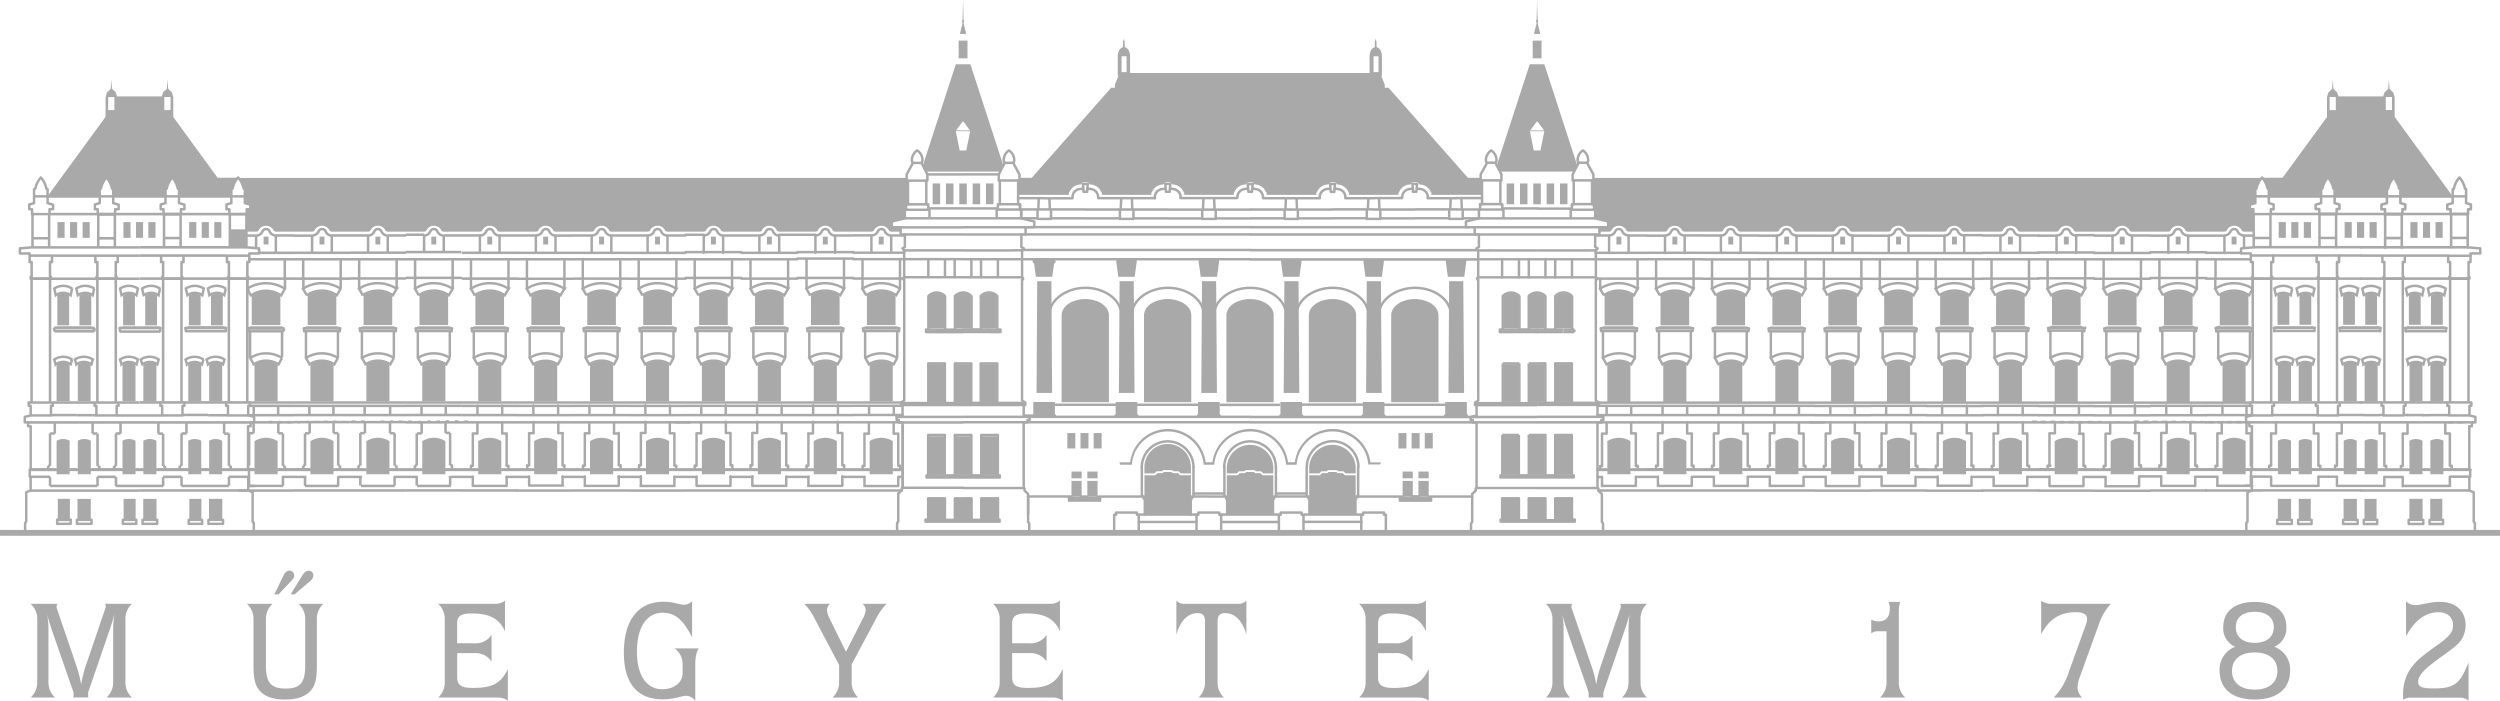 <svg xmlns="http://www.w3.org/2000/svg" viewBox="0 0 706.92 198.14"><defs><style>.cls-1,.cls-2{fill:#a9a9a9;fill-rule:evenodd;}.cls-1,.cls-10,.cls-11,.cls-12,.cls-13,.cls-14,.cls-15,.cls-16,.cls-17,.cls-18,.cls-19,.cls-20,.cls-21,.cls-22,.cls-23,.cls-24,.cls-25,.cls-3,.cls-4,.cls-5,.cls-6,.cls-7,.cls-8,.cls-9{stroke:#a9a9a9;}.cls-1,.cls-15,.cls-21,.cls-25,.cls-3,.cls-8,.cls-9{stroke-miterlimit:2.61;}.cls-1{stroke-width:0.22px;}.cls-10,.cls-11,.cls-12,.cls-13,.cls-14,.cls-15,.cls-16,.cls-17,.cls-18,.cls-19,.cls-20,.cls-21,.cls-22,.cls-23,.cls-24,.cls-25,.cls-3,.cls-4,.cls-5,.cls-6,.cls-7,.cls-8,.cls-9{fill:none;}.cls-3{stroke-linecap:square;}.cls-14,.cls-3,.cls-4,.cls-9{stroke-width:0.7px;}.cls-10,.cls-11,.cls-12,.cls-17,.cls-18,.cls-20,.cls-4{stroke-linecap:round;}.cls-10,.cls-11,.cls-12,.cls-13,.cls-14,.cls-16,.cls-17,.cls-18,.cls-19,.cls-20,.cls-22,.cls-23,.cls-24,.cls-4,.cls-5,.cls-6,.cls-7{stroke-linejoin:round;}.cls-10,.cls-5{stroke-width:0.72px;}.cls-6{stroke-width:0.71px;}.cls-7{stroke-width:0.73px;}.cls-8{stroke-width:0.69px;}.cls-11,.cls-19{stroke-width:0.72px;}.cls-12{stroke-width:0.74px;}.cls-13{stroke-width:4.97px;}.cls-15{stroke-width:0.7px;}.cls-16,.cls-21{stroke-width:0.7px;}.cls-17{stroke-width:0.74px;}.cls-18{stroke-width:0.71px;}.cls-20{stroke-width:0.74px;}.cls-22{stroke-width:0.7px;}.cls-23{stroke-width:0.7px;}.cls-24{stroke-width:0.7px;}.cls-25{stroke-width:0.69px;}</style></defs><title>Asset 1</title><g id="Layer_2" data-name="Layer 2"><g id="Layer_1-2" data-name="Layer 1"><polygon class="cls-1" points="0.14 149.95 0.14 151.34 706.82 151.34 706.82 149.95 0.14 149.95 0.14 149.95"/><polygon class="cls-1" points="0.11 149.98 706.75 149.98 706.75 151.27 0.11 151.27 0.11 149.98 0.11 149.98"/><path class="cls-2" d="M25.81,83.53V92H22.47V83.53h0a3.23,3.23,0,0,1,3.34,0Z"/><path class="cls-2" d="M16,103.1v10.36h3.69V103.1h0a3.4,3.4,0,0,0-3.68,0Z"/><path class="cls-2" d="M25.63,103.1v10.36H22V103.1h0a3.4,3.4,0,0,1,3.68,0Z"/><path class="cls-2" d="M16,124.63v9.47h3.69v-9.47h0a3.72,3.72,0,0,0-3.68,0Z"/><path class="cls-2" d="M22,124.63v9.47h3.68v-9.47h0a3.72,3.72,0,0,0-3.68,0Z"/><path class="cls-2" d="M40.54,124.63v9.47h3.69v-9.47h0a3.74,3.74,0,0,0-3.69,0Z"/><path class="cls-2" d="M34.64,124.63v9.47h3.68v-9.47h0a3.72,3.72,0,0,0-3.68,0Z"/><path class="cls-2" d="M53.23,124.63v9.47h3.68v-9.47h0a3.72,3.72,0,0,0-3.68,0Z"/><path class="cls-2" d="M59.14,124.63v9.47h3.68v-9.47h0a3.72,3.72,0,0,0-3.68,0Z"/><path class="cls-2" d="M44.23,103.1v10.36H40.54V103.1h0a3.42,3.42,0,0,1,3.69,0Z"/><path class="cls-2" d="M34.64,103.1v10.36h3.68V103.1h0a3.4,3.4,0,0,0-3.68,0Z"/><path class="cls-2" d="M34.81,83.53V92h3.34V83.53h0a3.17,3.17,0,0,0-3.33,0Z"/><path class="cls-2" d="M44.4,83.53V92H41.06V83.53h0a3.23,3.23,0,0,1,3.34,0Z"/><path class="cls-2" d="M62.82,103.1v10.36H59.14V103.1h0a3.4,3.4,0,0,1,3.68,0Z"/><path class="cls-2" d="M53.23,103.1v10.36h3.68V103.1h0a3.4,3.4,0,0,0-3.68,0Z"/><path class="cls-2" d="M53.4,83.53V92h3.34V83.53h0a3.19,3.19,0,0,0-3.34,0Z"/><path class="cls-2" d="M63,83.53V92H59.66V83.53h0a3.21,3.21,0,0,1,3.33,0Z"/><polygon class="cls-2" points="19.76 146.89 16.35 146.89 16.35 141.06 19.76 141.06 19.76 146.89 19.76 146.89"/><polygon class="cls-2" points="38.35 146.89 34.95 146.89 34.95 141.06 38.35 141.06 38.35 146.89 38.35 146.89"/><polygon class="cls-2" points="56.95 146.89 53.54 146.89 53.54 141.06 56.95 141.06 56.95 146.89 56.95 146.89"/><polygon class="cls-2" points="62.86 146.89 59.1 146.89 59.1 141.06 62.86 141.06 62.86 146.89 62.86 146.89"/><polygon class="cls-2" points="44.26 146.89 40.51 146.89 40.51 141.06 44.26 141.06 44.26 146.89 44.26 146.89"/><polygon class="cls-2" points="25.67 146.89 21.91 146.89 21.91 141.06 25.67 141.06 25.67 146.89 25.67 146.89"/><polygon class="cls-2" points="16.25 62.8 18.27 62.8 18.27 67.25 16.25 67.25 16.25 62.8 16.25 62.8"/><polygon class="cls-2" points="19.8 62.8 21.82 62.8 21.82 67.25 19.8 67.25 19.8 62.8 19.8 62.8"/><polygon class="cls-2" points="23.36 62.8 25.37 62.8 25.37 67.25 23.36 67.25 23.36 62.8 23.36 62.8"/><polygon class="cls-2" points="34.9 62.8 36.91 62.8 36.91 67.25 34.9 67.25 34.9 62.8 34.9 62.8"/><polygon class="cls-2" points="38.45 62.8 40.46 62.8 40.46 67.25 38.45 67.25 38.45 62.8 38.45 62.8"/><polygon class="cls-2" points="41.95 62.8 43.97 62.8 43.97 67.25 41.95 67.25 41.95 62.8 41.95 62.8"/><polygon class="cls-2" points="53.49 62.8 55.51 62.8 55.51 67.25 53.49 67.25 53.49 62.8 53.49 62.8"/><polygon class="cls-2" points="57.04 62.8 59.06 62.8 59.06 67.25 57.04 67.25 57.04 62.8 57.04 62.8"/><polygon class="cls-2" points="60.6 62.8 62.61 62.8 62.61 67.25 60.6 67.25 60.6 62.8 60.6 62.8"/><path class="cls-2" d="M71.18,83.56v8.36h8.1V83.56h0a7.59,7.59,0,0,0-8.1,0Z"/><path class="cls-2" d="M78.5,103.15a6,6,0,0,0-6.54,0h0V113.5H78.5V103.15Z"/><path class="cls-2" d="M78.5,124.74a6.13,6.13,0,0,0-6.54,0h0v9.36H78.5v-9.36Z"/><path class="cls-2" d="M94.31,103.15a6,6,0,0,0-6.53,0h0V113.5h6.53V103.15Z"/><path class="cls-2" d="M87,83.56v8.36h8.1V83.56h0a7.59,7.59,0,0,0-8.1,0Z"/><path class="cls-2" d="M94.31,124.74a6.11,6.11,0,0,0-6.53,0h0v9.36h6.53v-9.36Z"/><path class="cls-2" d="M110.12,103.15a6,6,0,0,0-6.53,0h0V113.5h6.53V103.15Z"/><path class="cls-2" d="M102.81,83.56v8.36h8.1V83.56h0a7.58,7.58,0,0,0-8.09,0Z"/><path class="cls-2" d="M110.12,124.74a6.11,6.11,0,0,0-6.53,0h0v9.36h6.53v-9.36Z"/><path class="cls-2" d="M125.94,103.15a6,6,0,0,0-6.54,0h0V113.5h6.54V103.15Z"/><path class="cls-2" d="M118.62,83.56v8.36h8.1V83.56h0a7.59,7.59,0,0,0-8.1,0Z"/><path class="cls-2" d="M125.94,124.74a6.13,6.13,0,0,0-6.54,0h0v9.36h6.54v-9.36Z"/><path class="cls-2" d="M141.75,103.15a6,6,0,0,0-6.53,0h0V113.5h6.53V103.15Z"/><path class="cls-2" d="M134.43,83.56v8.36h8.1V83.56h0a7.59,7.59,0,0,0-8.1,0Z"/><path class="cls-2" d="M141.75,124.74a6.11,6.11,0,0,0-6.53,0h0v9.36h6.53v-9.36Z"/><path class="cls-2" d="M157.56,103.15a6,6,0,0,0-6.53,0h0V113.5h6.53V103.15Z"/><path class="cls-2" d="M150.25,83.56v8.36h8.1V83.56h0a7.59,7.59,0,0,0-8.1,0Z"/><path class="cls-2" d="M157.56,124.74a6.11,6.11,0,0,0-6.53,0h0v9.36h6.53v-9.36Z"/><path class="cls-2" d="M173.38,103.15a6,6,0,0,0-6.54,0h0V113.5h6.54V103.15Z"/><path class="cls-2" d="M166.06,83.56v8.36h8.1V83.56h0a7.59,7.59,0,0,0-8.1,0Z"/><path class="cls-2" d="M173.38,124.74a6.13,6.13,0,0,0-6.54,0h0v9.36h6.54v-9.36Z"/><path class="cls-2" d="M189.19,103.15a6,6,0,0,0-6.53,0h0V113.5h6.53V103.15Z"/><path class="cls-2" d="M181.88,83.56v8.36H190V83.56h0a7.58,7.58,0,0,0-8.09,0Z"/><path class="cls-2" d="M189.19,124.74a6.11,6.11,0,0,0-6.53,0h0v9.36h6.53v-9.36Z"/><path class="cls-2" d="M205,103.15a6,6,0,0,0-6.53,0h0V113.5H205V103.15Z"/><path class="cls-2" d="M197.69,83.56v8.36h8.1V83.56h0a7.59,7.59,0,0,0-8.1,0Z"/><path class="cls-2" d="M205,124.74a6.11,6.11,0,0,0-6.53,0h0v9.36H205v-9.36Z"/><path class="cls-2" d="M220.82,103.15a6,6,0,0,0-6.54,0h0V113.5h6.54V103.15Z"/><path class="cls-2" d="M213.5,83.56v8.36h8.1V83.56h0a7.59,7.59,0,0,0-8.1,0Z"/><path class="cls-2" d="M220.82,124.74a6.13,6.13,0,0,0-6.54,0h0v9.36h6.54v-9.36Z"/><path class="cls-2" d="M236.63,103.15a6,6,0,0,0-6.53,0h0V113.5h6.53V103.15Z"/><path class="cls-2" d="M229.32,83.56v8.36h8.09V83.56h0a7.58,7.58,0,0,0-8.09,0Z"/><path class="cls-2" d="M236.63,124.74a6.11,6.11,0,0,0-6.53,0h0v9.36h6.53v-9.36Z"/><path class="cls-2" d="M252.44,103.15a6,6,0,0,0-6.53,0h0V113.5h6.54V103.15Z"/><path class="cls-2" d="M245.13,83.56v8.36h8.1V83.56h0a7.59,7.59,0,0,0-8.1,0Z"/><path class="cls-2" d="M252.45,124.74a6.13,6.13,0,0,0-6.54,0h0v9.36h6.54v-9.36Z"/><path class="cls-2" d="M69.68,65.43V60.54h.13V59.17h1v-1.3l-1.54-.44V53.52l-.34-.2a6.61,6.61,0,0,0-1.5-3h189v.78h.39v6.71h-.54v1.56h-.35v2.42l-3.68.89v1.62h2.49v1.2H252a.8.8,0,0,1-.77-.57h0a2.38,2.38,0,0,0-4,0h0a.8.8,0,0,1-.77.57H236.14a.8.8,0,0,1-.77-.57h0a2.37,2.37,0,0,0-4,0h0a.8.8,0,0,1-.77.57H220.33a.8.8,0,0,1-.77-.57h0a2.38,2.38,0,0,0-4,0h0a.8.8,0,0,1-.77.57H204.52a.8.8,0,0,1-.77-.57h0a2.38,2.38,0,0,0-4,0h0a.8.8,0,0,1-.77.57H188.7a.8.8,0,0,1-.77-.57h0a2.37,2.37,0,0,0-4,0h0a.8.8,0,0,1-.77.57H172.89a.8.8,0,0,1-.77-.57h0a2.38,2.38,0,0,0-4,0h0a.8.8,0,0,1-.77.57H157.08a.8.8,0,0,1-.77-.57h0a2.37,2.37,0,0,0-4,0h0a.8.8,0,0,1-.77.57H141.26a.8.8,0,0,1-.77-.57h0a2.38,2.38,0,0,0-4,0h0a.8.8,0,0,1-.77.57H125.45a.8.8,0,0,1-.77-.57h0a2.38,2.38,0,0,0-4,0h0a.8.8,0,0,1-.77.57H109.64a.82.82,0,0,1-.78-.57h0a2.37,2.37,0,0,0-4,0h0a.81.81,0,0,1-.77.57H93.82a.8.8,0,0,1-.77-.57h0a2.38,2.38,0,0,0-4,0h0a.8.8,0,0,1-.77.57H78a.8.8,0,0,1-.77-.57h0a2.38,2.38,0,0,0-4,0h0a.8.8,0,0,1-.77.57h0l-2.77,0Z"/><path class="cls-2" d="M637.29,65.43V60.54h-.13V59.17h-1v-1.3l1.54-.44V53.52l.34-.2a6.39,6.39,0,0,1,1.5-3h-189v.78h-.39v6.71h.54v1.56h.35v2.42l3.68.89v1.62h-2.49v1.2H455a.8.8,0,0,0,.77-.57h0a2.38,2.38,0,0,1,4,0h0a.8.8,0,0,0,.77.57h10.25a.8.8,0,0,0,.77-.57h0a2.38,2.38,0,0,1,4,0h0a.8.8,0,0,0,.77.57h10.25a.82.82,0,0,0,.78-.57h0a2.37,2.37,0,0,1,4,0h0a.8.8,0,0,0,.77.57h10.26a.8.8,0,0,0,.77-.57h0a2.38,2.38,0,0,1,4,0h0a.8.8,0,0,0,.77.57h10.25a.8.8,0,0,0,.77-.57h0a2.38,2.38,0,0,1,4,0h0a.8.8,0,0,0,.77.57h10.25a.81.81,0,0,0,.78-.57h0a2.37,2.37,0,0,1,4,0h0a.81.81,0,0,0,.77.57h10.26a.8.8,0,0,0,.77-.57h0a2.38,2.38,0,0,1,4,0h0a.8.8,0,0,0,.77.57H565.7a.8.8,0,0,0,.77-.57h0a2.38,2.38,0,0,1,4,0h0a.8.8,0,0,0,.77.57h10.25a.81.81,0,0,0,.78-.57h0a2.37,2.37,0,0,1,4,0h0a.82.82,0,0,0,.78.57h10.25a.8.8,0,0,0,.77-.57h0a2.38,2.38,0,0,1,4,0h0a.8.8,0,0,0,.77.57h10.25a.8.8,0,0,0,.77-.57h0a2.38,2.38,0,0,1,4,0h0a.8.8,0,0,0,.77.57H629a.8.8,0,0,0,.77-.57h0a2.37,2.37,0,0,1,4,0h0a.8.8,0,0,0,.77.57h0l2.77,0Z"/><polygon class="cls-2" points="74.53 66.92 74.53 69.13 75.92 69.13 75.92 66.92 74.53 66.92 74.53 66.92"/><polygon class="cls-2" points="90.35 66.92 90.35 69.13 91.74 69.13 91.74 66.92 90.35 66.92 90.35 66.92"/><polygon class="cls-2" points="106.16 66.92 106.16 69.13 107.55 69.13 107.55 66.92 106.16 66.92 106.16 66.92"/><polygon class="cls-2" points="121.97 66.92 121.97 69.13 123.36 69.13 123.36 66.92 121.97 66.92 121.97 66.92"/><polygon class="cls-2" points="137.79 66.92 137.79 69.13 139.18 69.13 139.18 66.92 137.79 66.92 137.79 66.92"/><polygon class="cls-2" points="153.6 66.92 153.6 69.13 154.99 69.13 154.99 66.92 153.6 66.92 153.6 66.92"/><polygon class="cls-2" points="169.41 66.92 169.41 69.13 170.81 69.13 170.81 66.92 169.41 66.92 169.41 66.92"/><polygon class="cls-2" points="185.23 66.92 185.23 69.13 186.62 69.13 186.62 66.92 185.23 66.92 185.23 66.92"/><polygon class="cls-2" points="201.04 66.92 201.04 69.13 202.43 69.13 202.43 66.92 201.04 66.92 201.04 66.92"/><polygon class="cls-2" points="216.86 66.92 216.86 69.13 218.25 69.13 218.25 66.92 216.86 66.92 216.86 66.92"/><polygon class="cls-2" points="232.67 66.92 232.67 69.13 234.06 69.13 234.06 66.92 232.67 66.92 232.67 66.92"/><polygon class="cls-2" points="248.48 66.92 248.48 69.13 249.87 69.13 249.87 66.92 248.48 66.92 248.48 66.92"/><path class="cls-2" d="M272.51,6.24v.5l.72,2.85h-1.81l.71-2.81V6.24h0a.53.53,0,0,1,.05-.66h0L272.32,0l.14,5.58h0a.53.53,0,0,1,.05.66Zm-1.44,5.25h0v5h2.51v-5Zm-.8,6.69-9.33,28.64.88,1.71h21l.9-1.7-9.33-28.65Zm0,18.92,1.1,5.44h1.87l1.1-5.44Zm1.93-2.74-1.84,2.51h3.89l-1.84-2.51Z"/><path class="cls-2" d="M434.46,6.24v.5l-.71,2.85h1.8l-.71-2.81V6.24h0a.5.5,0,0,0-.05-.66h0L434.64,0l-.13,5.58h0a.5.5,0,0,0-.05.66Zm1.43,5.25h0v5h-2.5v-5Zm.8,6.69L446,46.82l-.88,1.71h-21l-.89-1.7,9.33-28.65Zm0,18.92-1.09,5.44H433.7l-1.09-5.44Zm-1.93-2.74,1.85,2.51h-3.9l1.85-2.51Z"/><path class="cls-2" d="M404.76,55.1v-.64h0a.34.34,0,0,1-.2-.19h0a3.45,3.45,0,0,0-3.05-2.1h0a.41.41,0,0,1-.39-.41h0a2,2,0,0,0-1.05-.29h0a1.9,1.9,0,0,0-1,.29h0a.42.42,0,0,1-.4.41h0a3.45,3.45,0,0,0-3.05,2.1h0a.34.34,0,0,1-.2.19h0v.64H381.47v-.64h0a.31.31,0,0,1-.2-.19h0a3.45,3.45,0,0,0-3-2.1h0a.41.41,0,0,1-.4-.41h0a2,2,0,0,0-1-.29h0a2,2,0,0,0-1,.29h0a.41.41,0,0,1-.4.41h0a3.46,3.46,0,0,0-3.06,2.1h0a.31.31,0,0,1-.2.19h0v.64H358.17v-.64h0a.34.34,0,0,1-.2-.19h0a3.45,3.45,0,0,0-3.05-2.1h0a.42.42,0,0,1-.4-.41h0a1.9,1.9,0,0,0-1-.29h0a1.9,1.9,0,0,0-1,.29h0a.41.41,0,0,1-.39.41h0a3.45,3.45,0,0,0-3.05,2.1h0a.34.34,0,0,1-.2.19h0v.64H334.87v-.64h0a.34.34,0,0,1-.2-.19h0a3.45,3.45,0,0,0-3.05-2.1h0a.42.42,0,0,1-.4-.41h0a1.9,1.9,0,0,0-1-.29h0a1.9,1.9,0,0,0-1,.29h0a.42.42,0,0,1-.4.41h0a3.45,3.45,0,0,0-3.05,2.1h0a.34.34,0,0,1-.2.19h0v.64H311.58v-.64h0a.31.31,0,0,1-.2-.19h0a3.44,3.44,0,0,0-3.05-2.1h0a.41.41,0,0,1-.39-.41h0a2,2,0,0,0-1.05-.29h0a1.92,1.92,0,0,0-1,.29h0a.42.42,0,0,1-.4.41h0a3.45,3.45,0,0,0-3.05,2.1h0a.34.34,0,0,1-.2.19h0v.64H287.9V51.05h.39v-.78h3.46l22.44-25.46h1.07v-.9l1-2.47h-.2V15.91h0a3.56,3.56,0,0,1,.35-1.57h0a1.83,1.83,0,0,1,1.14-1h0l0-1.58.23-.79.23.79.05,1.58h0a1.83,1.83,0,0,1,1.14,1h0a3.71,3.71,0,0,1,.35,1.57h0v4.73h67.72V15.91h0a3.43,3.43,0,0,1,.35-1.57h0a1.83,1.83,0,0,1,1.14-1h0l0-1.58.23-.79.23.79.05,1.58h0a1.82,1.82,0,0,1,1.13,1h0a3.57,3.57,0,0,1,.36,1.57h0v5.53h-.2l1,2.47v.9h1.07l22.44,25.46h3.46v.78h.39V55.1ZM388.4,15.91V20.4h1.4V15.91Zm-69.84,0h-1.41V20.4h1.41V15.91Z"/><polygon class="cls-2" points="263.72 51.88 265.84 51.88 265.84 57.76 263.72 57.76 263.72 51.88 263.72 51.88"/><polygon class="cls-2" points="267.49 51.88 269.61 51.88 269.61 57.76 267.49 57.76 267.49 51.88 267.49 51.88"/><polygon class="cls-2" points="271.26 51.88 273.38 51.88 273.38 57.76 271.26 57.76 271.26 51.88 271.26 51.88"/><polygon class="cls-2" points="275.04 51.88 277.16 51.88 277.16 57.76 275.04 57.76 275.04 51.88 275.04 51.88"/><polygon class="cls-2" points="278.81 51.88 280.93 51.88 280.93 57.76 278.81 57.76 278.81 51.88 278.81 51.88"/><polygon class="cls-2" points="443.23 51.88 441.11 51.88 441.11 57.76 443.23 57.76 443.23 51.88 443.23 51.88"/><polygon class="cls-2" points="439.46 51.88 437.34 51.88 437.34 57.76 439.46 57.76 439.46 51.88 439.46 51.88"/><polygon class="cls-2" points="431.92 51.88 429.8 51.88 429.8 57.76 431.92 57.76 431.92 51.88 431.92 51.88"/><polygon class="cls-2" points="435.69 51.88 433.57 51.88 433.57 57.76 435.69 57.76 435.69 51.88 435.69 51.88"/><polygon class="cls-2" points="428.15 51.88 426.03 51.88 426.03 57.76 428.15 57.76 428.15 51.88 428.15 51.88"/><polygon class="cls-2" points="297.29 79.52 293.29 79.52 293.1 111.1 297.51 111.1 297.29 79.52 297.29 79.52 297.29 79.52"/><polygon class="cls-2" points="297.55 78.27 292.92 78.27 292.35 74.1 292.35 73.33 298.12 73.33 298.12 74.1 297.55 78.27 297.55 78.27"/><polygon class="cls-2" points="292.18 113.67 292.18 117.54 298.29 117.54 298.29 113.67 292.18 113.67 292.18 113.67 292.18 113.67"/><path class="cls-2" d="M312.49,86.65a5.82,5.82,0,0,0-1.57-1.16h0a9.24,9.24,0,0,0-8.08,0h0a5.82,5.82,0,0,0-1.57,1.16h0a3.69,3.69,0,0,0-1.08,2.5h0v24.57h13.38V89.15h0a3.74,3.74,0,0,0-1.08-2.5Z"/><polygon class="cls-2" points="315.47 113.67 315.47 117.54 321.59 117.54 321.59 113.67 315.47 113.67 315.47 113.67 315.47 113.67"/><polygon class="cls-2" points="320.58 79.52 316.59 79.52 316.39 111.1 320.81 111.1 320.58 79.52 320.58 79.52 320.58 79.52"/><polygon class="cls-2" points="320.85 78.27 316.22 78.27 315.65 74.1 315.65 73.33 321.42 73.33 321.42 74.1 320.85 78.27 320.85 78.27"/><path class="cls-2" d="M335.79,86.65a6.14,6.14,0,0,0-1.57-1.16h0a9.24,9.24,0,0,0-8.08,0h0a6,6,0,0,0-1.58,1.16h0a3.72,3.72,0,0,0-1.07,2.5h0v24.57h13.37V89.15h0a3.68,3.68,0,0,0-1.07-2.5Z"/><path class="cls-2" d="M359.09,86.65a6.14,6.14,0,0,0-1.57-1.16h0a9.26,9.26,0,0,0-8.09,0h0a6.14,6.14,0,0,0-1.57,1.16h0a3.72,3.72,0,0,0-1.07,2.5h0v24.57h13.37V89.15h0a3.72,3.72,0,0,0-1.07-2.5Z"/><polygon class="cls-2" points="343.88 79.52 339.88 79.52 339.69 111.1 344.11 111.1 343.88 79.52 343.88 79.52 343.88 79.52"/><polygon class="cls-2" points="344.14 78.27 339.52 78.27 338.95 74.1 338.95 73.33 344.71 73.33 344.71 74.1 344.14 78.27 344.14 78.27"/><polygon class="cls-2" points="338.77 113.67 338.77 117.54 344.89 117.54 344.89 113.67 338.77 113.67 338.77 113.67 338.77 113.67"/><path class="cls-2" d="M382.38,86.65a5.82,5.82,0,0,0-1.57-1.16h0a9.24,9.24,0,0,0-8.08,0h0a5.82,5.82,0,0,0-1.57,1.16h0a3.68,3.68,0,0,0-1.07,2.5h0v24.57h13.38V89.15h0a3.69,3.69,0,0,0-1.08-2.5Z"/><polygon class="cls-2" points="367.44 78.27 362.81 78.27 362.24 74.1 362.24 73.33 368.01 73.33 368.01 74.1 367.44 78.27 367.44 78.27"/><polygon class="cls-2" points="367.18 79.52 363.18 79.52 362.99 111.1 367.4 111.1 367.18 79.52 367.18 79.52 367.18 79.52"/><polygon class="cls-2" points="362.07 113.67 362.07 117.54 368.19 117.54 368.19 113.67 362.07 113.67 362.07 113.67 362.07 113.67"/><path class="cls-2" d="M405.68,86.65a5.82,5.82,0,0,0-1.57-1.16h0a9.24,9.24,0,0,0-8.08,0h0a5.82,5.82,0,0,0-1.57,1.16h0a3.69,3.69,0,0,0-1.08,2.5h0v24.57h13.38V89.15h0a3.74,3.74,0,0,0-1.08-2.5Z"/><polygon class="cls-2" points="390.74 78.27 386.11 78.27 385.54 74.1 385.54 73.33 391.31 73.33 391.31 74.1 390.74 78.27 390.74 78.27"/><polygon class="cls-2" points="390.48 79.52 386.48 79.52 386.29 111.1 390.7 111.1 390.48 79.52 390.48 79.52 390.48 79.52"/><polygon class="cls-2" points="385.37 113.67 385.37 117.54 391.48 117.54 391.48 113.67 385.37 113.67 385.37 113.67 385.37 113.67"/><polygon class="cls-2" points="414.04 78.27 409.41 78.27 408.84 74.1 408.84 73.33 414.61 73.33 414.61 74.1 414.04 78.27 414.04 78.27"/><polygon class="cls-2" points="413.77 79.52 409.77 79.52 409.58 111.1 414 111.1 413.77 79.52 413.77 79.52 413.77 79.52"/><polygon class="cls-2" points="408.66 113.67 408.66 117.54 414.78 117.54 414.78 113.67 408.66 113.67 408.66 113.67 408.66 113.67"/><polygon class="cls-2" points="301.81 122.46 301.81 126.81 304.07 126.81 304.07 122.46 301.81 122.46 301.81 122.46"/><polygon class="cls-2" points="305.53 122.46 305.53 126.81 307.79 126.81 307.79 122.46 305.53 122.46 305.53 122.46"/><polygon class="cls-2" points="309.25 122.46 309.25 126.81 311.51 126.81 311.51 122.46 309.25 122.46 309.25 122.46"/><polygon class="cls-2" points="302.98 133.34 302.98 135.25 305.86 135.25 305.86 133.34 302.98 133.34 302.98 133.34"/><polygon class="cls-2" points="302.98 135.98 302.98 140.46 305.86 140.46 305.86 135.98 302.98 135.98 302.98 135.98"/><polygon class="cls-2" points="307.46 135.98 307.46 140.46 310.35 140.46 310.35 135.98 307.46 135.98 307.46 135.98"/><polygon class="cls-2" points="307.46 133.34 307.46 135.25 310.35 135.25 310.35 133.34 307.46 133.34 307.46 133.34"/><polygon class="cls-2" points="403.98 135.98 403.98 140.46 401.09 140.46 401.09 135.98 403.98 135.98 403.98 135.98"/><polygon class="cls-2" points="403.98 133.34 403.98 135.25 401.09 135.25 401.09 133.34 403.98 133.34 403.98 133.34"/><polygon class="cls-2" points="405.14 122.46 405.14 126.81 402.88 126.81 402.88 122.46 405.14 122.46 405.14 122.46"/><polygon class="cls-2" points="399.49 133.34 399.49 135.25 396.61 135.25 396.61 133.34 399.49 133.34 399.49 133.34"/><polygon class="cls-2" points="399.49 135.98 399.49 140.46 396.61 140.46 396.61 135.98 399.49 135.98 399.49 135.98"/><polygon class="cls-2" points="397.7 122.46 397.7 126.81 395.44 126.81 395.44 122.46 397.7 122.46 397.7 122.46"/><polygon class="cls-2" points="401.42 122.46 401.42 126.81 399.16 126.81 399.16 122.46 401.42 122.46 401.42 122.46"/><path class="cls-2" d="M387.47,130.75h3v.17h0a.11.11,0,0,0-.1.11h0v.19h0a.07.07,0,0,1-.07.07h-.1v.05h0a0,0,0,0,1,0,0H386.9A10.14,10.14,0,0,0,376.78,122h0a10.14,10.14,0,0,0-10.13,9.42h-3A10.15,10.15,0,0,0,353.48,122h0a10.15,10.15,0,0,0-10.13,9.42h-3A10.15,10.15,0,0,0,330.18,122h0a10.15,10.15,0,0,0-10.13,9.42h-3.23a0,0,0,0,1,0,0h0v-.05h-.1a.07.07,0,0,1-.07-.07h0V131h0a.11.11,0,0,0-.11-.11h0v-.17h3a10.79,10.79,0,0,1,10.69-9.42h0a10.79,10.79,0,0,1,10.69,9.42h1.91a10.8,10.8,0,0,1,10.7-9.42h0a10.8,10.8,0,0,1,10.69,9.42h1.91a10.8,10.8,0,0,1,10.7-9.42h0a10.8,10.8,0,0,1,10.69,9.42Z"/><polygon class="cls-2" points="323.68 145.5 336.69 145.5 336.69 141.09 336.75 141.02 336.75 134.39 333.7 134.39 333.1 133.78 331.6 133.78 331.28 133.47 329.08 133.47 328.76 133.78 327.27 133.78 326.66 134.39 323.61 134.39 323.61 140.99 323.68 141.09 323.68 145.5 323.68 145.5"/><path class="cls-2" d="M336.75,132.11a6.57,6.57,0,0,0-13.14,0h0v1.75h2.85l.61-.61h1.5l.31-.31h2.6l.31.31h1.48l.62.62h2.87v-1.76Z"/><polygon class="cls-2" points="346.97 145.5 359.98 145.5 359.98 141.09 360.05 141.02 360.05 134.39 357 134.39 356.39 133.78 354.89 133.78 354.58 133.47 352.38 133.47 352.06 133.78 350.56 133.78 349.95 134.39 346.9 134.39 346.9 140.99 346.98 141.09 346.97 145.5 346.97 145.5"/><path class="cls-2" d="M360.05,132.11a6.58,6.58,0,0,0-13.15,0h0v1.75h2.86l.61-.61h1.5l.31-.31h2.59l.32.31h1.48l.62.62h2.86v-1.76Z"/><polygon class="cls-2" points="370.27 145.5 383.28 145.5 383.28 141.09 383.35 141.02 383.35 134.39 380.3 134.39 379.69 133.78 378.19 133.78 377.88 133.47 375.67 133.47 375.36 133.78 373.86 133.78 373.25 134.39 370.2 134.39 370.2 140.99 370.28 141.09 370.27 145.5 370.27 145.5"/><path class="cls-2" d="M383.35,132.11a6.58,6.58,0,0,0-13.15,0h0v1.75h2.86l.61-.61h1.5l.31-.31h2.59l.31.31h1.49l.61.62h2.87v-1.76Z"/><path class="cls-2" d="M267,83.9a2.89,2.89,0,0,0-4.38,0h0v8.91H267V83.9Z"/><path class="cls-2" d="M274.51,83.9a2.88,2.88,0,0,0-4.37,0h0v8.91h4.37V83.9Z"/><path class="cls-2" d="M281.87,83.9a2.89,2.89,0,0,0-4.38,0h0v8.91h4.38V83.9Z"/><polygon class="cls-2" points="262.63 102.98 262.63 113.71 267.01 113.71 267.01 102.98 262.63 102.98 262.63 102.98"/><polygon class="cls-2" points="270.13 102.98 270.13 113.71 274.51 113.71 274.51 102.98 270.13 102.98 270.13 102.98"/><polygon class="cls-2" points="277.49 102.98 277.49 113.71 281.87 113.71 281.87 102.98 277.49 102.98 277.49 102.98"/><polygon class="cls-2" points="262.65 123.36 262.65 134.16 267.02 134.16 267.02 123.36 262.65 123.36 262.65 123.36"/><polygon class="cls-2" points="270.13 123.36 270.13 134.16 274.51 134.16 274.51 123.36 270.13 123.36 270.13 123.36"/><polygon class="cls-2" points="277.63 123.36 277.63 134.16 282 134.16 282 123.36 277.63 123.36 277.63 123.36"/><polygon class="cls-2" points="262.59 141.06 262.59 146.79 267.04 146.79 267.04 141.06 262.59 141.06 262.59 141.06"/><polygon class="cls-2" points="270.1 141.06 270.1 146.79 274.55 146.79 274.55 141.06 270.1 141.06 270.1 141.06"/><polygon class="cls-2" points="277.61 141.06 277.61 146.79 282.06 146.79 282.06 141.06 277.61 141.06 277.61 141.06"/><path class="cls-2" d="M440,83.9a2.89,2.89,0,0,1,4.38,0h0v8.91H440V83.9Z"/><path class="cls-2" d="M432.44,83.9a2.89,2.89,0,0,1,4.38,0h0v8.91h-4.38V83.9Z"/><path class="cls-2" d="M425.09,83.9a2.89,2.89,0,0,1,4.38,0h0v8.91h-4.38V83.9Z"/><polygon class="cls-2" points="444.33 102.98 444.33 113.65 439.95 113.65 439.95 102.98 444.33 102.98 444.33 102.98"/><polygon class="cls-2" points="436.82 102.98 436.82 113.65 432.44 113.65 432.44 102.98 436.82 102.98 436.82 102.98"/><polygon class="cls-2" points="429.47 102.98 429.47 113.65 425.09 113.65 425.09 102.98 429.47 102.98 429.47 102.98"/><polygon class="cls-2" points="429.33 123.05 429.33 134.16 424.95 134.16 424.95 123.05 429.33 123.05 429.33 123.05"/><polygon class="cls-2" points="436.82 123.05 436.82 134.16 432.44 134.16 432.44 123.05 436.82 123.05 436.82 123.05"/><polygon class="cls-2" points="444.31 123.05 444.31 134.16 439.93 134.16 439.93 123.05 444.31 123.05 444.31 123.05"/><polygon class="cls-2" points="429.35 141.06 429.35 146.79 424.9 146.79 424.9 141.06 429.35 141.06 429.35 141.06"/><polygon class="cls-2" points="436.86 141.06 436.86 146.79 432.41 146.79 432.41 141.06 436.86 141.06 436.86 141.06"/><polygon class="cls-2" points="444.36 141.06 444.36 146.79 439.91 146.79 439.91 141.06 444.36 141.06 444.36 141.06"/><path class="cls-2" d="M628.46,124.74a6.15,6.15,0,0,1,6.53,0h0v9.36h-6.53v-9.36Z"/><path class="cls-2" d="M628.46,103.17a6,6,0,0,1,6.53,0h0v10.6h-6.53v-10.6Z"/><path class="cls-2" d="M635.78,83.56V92h-8.1V83.56h0a7.59,7.59,0,0,1,8.1,0Z"/><polygon class="cls-2" points="632.42 66.92 632.42 69.13 631.03 69.13 631.03 66.92 632.42 66.92 632.42 66.92"/><path class="cls-2" d="M596.83,124.74a6.17,6.17,0,0,1,6.54,0h0v9.36h-6.54v-9.36Z"/><path class="cls-2" d="M604.15,83.56V92h-8.1V83.56h0a7.59,7.59,0,0,1,8.1,0Z"/><path class="cls-2" d="M596.83,103.17a6,6,0,0,1,6.54,0h0v10.6h-6.54v-10.6Z"/><path class="cls-2" d="M612.65,124.74a6.15,6.15,0,0,1,6.53,0h0v9.36h-6.53v-9.36Z"/><path class="cls-2" d="M612.65,103.17a6,6,0,0,1,6.53,0h0v10.6h-6.53v-10.6Z"/><path class="cls-2" d="M620,83.56V92h-8.1V83.56h0a7.58,7.58,0,0,1,8.09,0Z"/><polygon class="cls-2" points="616.61 66.92 616.61 69.13 615.22 69.13 615.22 66.92 616.61 66.92 616.61 66.92"/><path class="cls-2" d="M581,124.74a6.15,6.15,0,0,1,6.53,0h0v9.36H581v-9.36Z"/><path class="cls-2" d="M581,103.17a6,6,0,0,1,6.53,0h0v10.6H581v-10.6Z"/><path class="cls-2" d="M588.34,83.56V92h-8.1V83.56h0a7.59,7.59,0,0,1,8.1,0Z"/><polygon class="cls-2" points="600.79 66.92 600.79 69.13 599.4 69.13 599.4 66.92 600.79 66.92 600.79 66.92"/><polygon class="cls-2" points="584.98 66.92 584.98 69.13 583.59 69.13 583.59 66.92 584.98 66.92 584.98 66.92"/><path class="cls-2" d="M517.77,124.74a6.15,6.15,0,0,1,6.53,0h0v9.36h-6.53v-9.36Z"/><path class="cls-2" d="M525.08,83.56V92H517V83.56h0a7.59,7.59,0,0,1,8.1,0Z"/><path class="cls-2" d="M517.77,103.17a6,6,0,0,1,6.53,0h0v10.6h-6.53v-10.6Z"/><path class="cls-2" d="M565.21,124.74a6.15,6.15,0,0,1,6.53,0h0v9.36h-6.53v-9.36Z"/><path class="cls-2" d="M565.21,103.17a6,6,0,0,1,6.53,0h0v10.6h-6.53v-10.6Z"/><path class="cls-2" d="M549.39,124.74a6.17,6.17,0,0,1,6.54,0h0v9.36h-6.54v-9.36Z"/><path class="cls-2" d="M549.39,103.17a6,6,0,0,1,6.54,0h0v10.6h-6.54v-10.6Z"/><path class="cls-2" d="M572.52,83.56V92h-8.1V83.56h0a7.59,7.59,0,0,1,8.1,0Z"/><polygon class="cls-2" points="569.17 66.92 569.17 69.13 567.78 69.13 567.78 66.92 569.17 66.92 569.17 66.92"/><path class="cls-2" d="M556.71,83.56V92h-8.1V83.56h0a7.59,7.59,0,0,1,8.1,0Z"/><polygon class="cls-2" points="553.36 66.92 553.36 69.13 551.96 69.13 551.96 66.92 553.36 66.92 553.36 66.92"/><path class="cls-2" d="M533.58,124.74a6.15,6.15,0,0,1,6.53,0h0v9.36h-6.53v-9.36Z"/><path class="cls-2" d="M533.58,103.17a6,6,0,0,1,6.53,0h0v10.6h-6.53v-10.6Z"/><path class="cls-2" d="M540.89,83.56V92H532.8V83.56h0a7.58,7.58,0,0,1,8.09,0Z"/><polygon class="cls-2" points="537.54 66.92 537.54 69.13 536.15 69.13 536.15 66.92 537.54 66.92 537.54 66.92"/><polygon class="cls-2" points="521.73 66.92 521.73 69.13 520.34 69.13 520.34 66.92 521.73 66.92 521.73 66.92"/><path class="cls-2" d="M486.14,124.74a6.15,6.15,0,0,1,6.53,0h0v9.36h-6.53v-9.36Z"/><path class="cls-2" d="M493.45,83.56V92h-8.09V83.56h0a7.58,7.58,0,0,1,8.09,0Z"/><path class="cls-2" d="M486.14,103.17a6,6,0,0,1,6.53,0h0v10.6h-6.53v-10.6Z"/><path class="cls-2" d="M502,124.74a6.17,6.17,0,0,1,6.54,0h0v9.36H502v-9.36Z"/><path class="cls-2" d="M502,103.17a6,6,0,0,1,6.54,0h0v10.6H502v-10.6Z"/><path class="cls-2" d="M509.27,83.56V92h-8.1V83.56h0a7.59,7.59,0,0,1,8.1,0Z"/><polygon class="cls-2" points="505.91 66.92 505.91 69.13 504.52 69.13 504.52 66.92 505.91 66.92 505.91 66.92"/><path class="cls-2" d="M470.32,124.74a6.17,6.17,0,0,1,6.54,0h0v9.36h-6.54v-9.36Z"/><path class="cls-2" d="M470.32,103.17a6,6,0,0,1,6.54,0h0v10.6h-6.54v-10.6Z"/><polygon class="cls-2" points="490.1 66.92 490.1 69.13 488.71 69.13 488.71 66.92 490.1 66.92 490.1 66.92"/><path class="cls-2" d="M477.64,83.56V92h-8.1V83.56h0a7.59,7.59,0,0,1,8.1,0Z"/><polygon class="cls-2" points="474.29 66.92 474.29 69.13 472.9 69.13 472.9 66.92 474.29 66.92 474.29 66.92"/><path class="cls-2" d="M454.51,124.74a6.15,6.15,0,0,1,6.53,0h0v9.36h-6.53v-9.36Z"/><path class="cls-2" d="M454.51,103.17a6,6,0,0,1,6.53,0h0v10.6h-6.53v-10.6Z"/><path class="cls-2" d="M461.83,83.56V92h-8.1V83.56h0a7.59,7.59,0,0,1,8.1,0Z"/><polygon class="cls-2" points="458.47 66.92 458.47 69.13 457.08 69.13 457.08 66.92 458.47 66.92 458.47 66.92"/><path class="cls-2" d="M685,124.63v9.47h-3.69v-9.47h0a3.74,3.74,0,0,1,3.69,0Z"/><path class="cls-2" d="M681.32,103.1v10.39H685V103.1h0a3.42,3.42,0,0,0-3.69,0Z"/><path class="cls-2" d="M690.92,124.63v9.47h-3.69v-9.47h0a3.72,3.72,0,0,1,3.68,0Z"/><path class="cls-2" d="M690.92,103.1v10.39h-3.69V103.1h0a3.4,3.4,0,0,1,3.68,0Z"/><path class="cls-2" d="M690.74,83.53v8.31H687.4V83.53h0a3.23,3.23,0,0,1,3.34,0Z"/><polygon class="cls-2" points="687.15 62.8 685.14 62.8 685.14 67.25 687.15 67.25 687.15 62.8 687.15 62.8"/><polygon class="cls-2" points="690.71 62.8 688.69 62.8 688.69 67.25 690.71 67.25 690.71 62.8 690.71 62.8"/><path class="cls-2" d="M672.32,103.1v10.39h-3.68V103.1h0a3.4,3.4,0,0,1,3.68,0Z"/><path class="cls-2" d="M672.32,124.63v9.47h-3.68v-9.47h0a3.72,3.72,0,0,1,3.68,0Z"/><path class="cls-2" d="M666.41,124.63v9.47h-3.68v-9.47h0a3.72,3.72,0,0,1,3.68,0Z"/><path class="cls-2" d="M662.73,103.1v10.39h3.68V103.1h0a3.4,3.4,0,0,0-3.68,0Z"/><path class="cls-2" d="M672.15,83.53v8.31h-3.34V83.53h0a3.23,3.23,0,0,1,3.34,0Z"/><polygon class="cls-2" points="672.06 62.8 670.04 62.8 670.04 67.25 672.06 67.25 672.06 62.8 672.06 62.8"/><path class="cls-2" d="M681.15,83.53v8.31h3.34V83.53h0a3.23,3.23,0,0,0-3.34,0Z"/><polygon class="cls-2" points="683.6 62.8 681.58 62.8 681.58 67.25 683.6 67.25 683.6 62.8 683.6 62.8"/><path class="cls-2" d="M662.56,83.53v8.31h3.33V83.53h0a3.21,3.21,0,0,0-3.33,0Z"/><polygon class="cls-2" points="665 62.8 662.99 62.8 662.99 67.25 665 67.25 665 62.8 665 62.8"/><polygon class="cls-2" points="668.51 62.8 666.49 62.8 666.49 67.25 668.51 67.25 668.51 62.8 668.51 62.8"/><path class="cls-2" d="M653.73,124.63v9.47H650v-9.47h0a3.74,3.74,0,0,1,3.69,0Z"/><path class="cls-2" d="M647.82,124.63v9.47h-3.69v-9.47h0a3.74,3.74,0,0,1,3.69,0Z"/><path class="cls-2" d="M653.73,103.1v10.39H650V103.1h0a3.42,3.42,0,0,1,3.69,0Z"/><path class="cls-2" d="M644.13,103.1v10.39h3.69V103.1h0a3.42,3.42,0,0,0-3.69,0Z"/><path class="cls-2" d="M653.55,83.53v8.31h-3.33V83.53h0a3.21,3.21,0,0,1,3.33,0Z"/><path class="cls-2" d="M644,83.53v8.31h3.34V83.53h0a3.23,3.23,0,0,0-3.34,0Z"/><polygon class="cls-2" points="653.47 62.8 651.45 62.8 651.45 67.25 653.47 67.25 653.47 62.8 653.47 62.8"/><polygon class="cls-2" points="646.36 62.8 644.34 62.8 644.34 67.25 646.36 67.25 646.36 62.8 646.36 62.8"/><polygon class="cls-2" points="649.91 62.8 647.9 62.8 647.9 67.25 649.91 67.25 649.91 62.8 649.91 62.8"/><polygon class="cls-2" points="681.29 146.89 685.04 146.89 685.04 141.06 681.29 141.06 681.29 146.89 681.29 146.89"/><polygon class="cls-2" points="687.2 146.89 690.6 146.89 690.6 141.06 687.2 141.06 687.2 146.89 687.2 146.89"/><polygon class="cls-2" points="662.69 146.89 666.45 146.89 666.45 141.06 662.69 141.06 662.69 146.89 662.69 146.89"/><polygon class="cls-2" points="644.1 146.89 647.85 146.89 647.85 141.06 644.1 141.06 644.1 146.89 644.1 146.89"/><polygon class="cls-2" points="650.01 146.89 653.41 146.89 653.41 141.06 650.01 141.06 650.01 146.89 650.01 146.89"/><polygon class="cls-2" points="668.6 146.89 672.01 146.89 672.01 141.06 668.6 141.06 668.6 146.89 668.6 146.89"/><path class="cls-2" d="M67.27,50.26H61.53L49,33.09V27.53l-.36-1.34-1-1-.1-.1V25l-.18-2.53L47.18,25v.11l-.11.1-.92.85-.42,1.19H33.11l-.42-1.19-.92-.85-.11-.1V25l-.17-2.53L31.32,25v.11l-.11.1-1,1-.36,1.34v5.56H29.8L13.45,55.49v.43H28.21v-2.4l.37-.22a6.59,6.59,0,0,1,1.55-3.11,6.73,6.73,0,0,1,1.56,3.13l.34.2v2.4H46.8v-2.4l.36-.22a6.68,6.68,0,0,1,1.56-3.11,6.61,6.61,0,0,1,1.55,3.13l.35.2v2.4H65.41v-.2h0v-2.2l.37-.22a6.54,6.54,0,0,1,1.49-3ZM30.59,27.43h1.75v3.7H30.59v-3.7Zm15.88,0h1.76v3.7H46.47v-3.7Z"/><path class="cls-2" d="M639.7,50.26h5.74L658,33.09V27.53l.36-1.34,1-1,.1-.1V25l.17-2.53.18,2.53v.11l.1.1.92.85.42,1.19h12.63l.42-1.19.92-.85.1-.1V25l.18-2.53.17,2.53v.11l.1.1,1,1,.36,1.34v5.56h.06l16.35,22.4v.43H678.76v-2.4l-.37-.22a6.69,6.69,0,0,0-1.55-3.11,6.63,6.63,0,0,0-1.56,3.13l-.35.2v2.4H660.16v-2.4l-.36-.22a6.53,6.53,0,0,0-1.55-3.11,6.66,6.66,0,0,0-1.56,3.13l-.34.2v2.4H641.56v-.2h0v-2.2l-.36-.22a6.65,6.65,0,0,0-1.49-3Zm36.68-22.83h-1.76v3.7h1.76v-3.7Zm-15.89,0h-1.75v3.7h1.75v-3.7Z"/><path class="cls-2" d="M30.16,197.25h7.15a5.8,5.8,0,0,1-1.84-4.54V175.25a5.75,5.75,0,0,1,1.84-4.51H29.7a1.92,1.92,0,0,1,.23.73,1.07,1.07,0,0,1-.07.34l-5.73,16.81a34.09,34.09,0,0,0-1.19,4.93,30.24,30.24,0,0,0-1.22-4.93L16,171.81a.59.59,0,0,1,0-.26,1.47,1.47,0,0,1,.27-.81H8.66a5.8,5.8,0,0,1,1.87,4.51v17.46a5.85,5.85,0,0,1-1.87,4.54h6.91a5.85,5.85,0,0,1-1.87-4.54V178a19.36,19.36,0,0,0-.42-4.39c.42,1.53.88,3.06,1.37,4.51l6,17.26a2.82,2.82,0,0,1,.16,1,3.1,3.1,0,0,1-.08.84H25a3.1,3.1,0,0,1-.08-.84,3.05,3.05,0,0,1,.15-1L31,178.12c.5-1.49,1-3,1.38-4.51A27.84,27.84,0,0,0,32,178v14.71a5.85,5.85,0,0,1-1.87,4.54Zm41.52-22v12.57c0,3.06.19,5.31,1.3,6.91,1.53,2.18,4,3.07,7.64,3.07s6.15-.93,7.68-3.07c1.14-1.6,1.3-3.89,1.3-6.91V175.25a5.83,5.83,0,0,1,1.83-4.51h-7a5.8,5.8,0,0,1,1.87,4.51v12.84c0,4.66-1.11,6.61-5.54,6.61s-5.57-2-5.57-6.61V175.25a5.8,5.8,0,0,1,1.87-4.51H69.81a5.8,5.8,0,0,1,1.87,4.51Zm5.92-7.18h1.15l3.44-3.63c.65-.69,1-1.14,1-1.72a1.41,1.41,0,0,0-1.34-1.37c-.72,0-1.3.53-1.79,1.6l-2.49,5.12Zm4.59,0h1.1l4.13-3.51c.8-.69,1.18-1.26,1.18-1.8a1.29,1.29,0,0,0-1.33-1.37c-.69,0-1.26.45-1.84,1.41l-3.24,5.27Zm58,2.67H123.9a5.8,5.8,0,0,1,1.87,4.51v17.46a5.85,5.85,0,0,1-1.87,4.54h16.92a4.51,4.51,0,0,1,2.79.89v-9c-2,4.35-4.74,5.38-9.9,5.38-3.09,0-4.43-.65-4.43-3v-6.83H134a5.39,5.39,0,0,1,5,2.37v-7.53a5.39,5.39,0,0,1-5,2.37h-4.74v-5.66c0-2.06,1.23-2.78,4.05-2.78,5,0,7.87,1.37,9.48,5.08v-8.71a4.31,4.31,0,0,1-2.6.91Zm56.42,27.4V187.9c0-2.07.3-3.6,1-4.55h-6.84a5.4,5.4,0,0,1,2.25,4.55v2.44c0,2.6-2.29,4.55-5.8,4.55-4.36,0-7.11-3.86-7.11-10.62,0-7.07,2.87-11,7.22-11,3.78,0,5.92,2.18,8.37,6.92V170a3.39,3.39,0,0,1-2.33,1c-1.11,0-3-.84-5.73-.84-7.11,0-11.23,5.08-11.23,14.44,0,8.63,3.82,13.15,11,13.15,3.28,0,5.42-1,6.53-1a3.26,3.26,0,0,1,2.6,1.38ZM244,174.87l-4.78,9.43-4.66-9.43a6.14,6.14,0,0,1-.72-2.37,2.52,2.52,0,0,1,.84-1.76h-7.27a14.81,14.81,0,0,1,2.68,3.67l7.19,13.64v4.66a5.83,5.83,0,0,1-1.88,4.54h7.26a5.83,5.83,0,0,1-1.83-4.54v-4.85L248,174.41a16,16,0,0,1,2.71-3.67h-6.8a2.58,2.58,0,0,1,.88,1.76,6.66,6.66,0,0,1-.76,2.37Zm53.09-4.13H280.81a5.8,5.8,0,0,1,1.87,4.51v17.46a5.85,5.85,0,0,1-1.87,4.54h16.92a4.51,4.51,0,0,1,2.79.89v-9c-2,4.35-4.73,5.38-9.89,5.38-3.1,0-4.43-.65-4.43-3v-6.83h4.73a5.38,5.38,0,0,1,5,2.37v-7.53a5.38,5.38,0,0,1-5,2.37H286.2v-5.66c0-2.06,1.22-2.78,4.05-2.78,5,0,7.87,1.37,9.47,5.08v-8.71a4.31,4.31,0,0,1-2.6.91Zm47.21,22V175.86c0-1.75.54-2.48,2.14-2.48,2.71,0,4.89,2.06,6,6.07v-9.62a3,3,0,0,1-2,.91H334.59a2.94,2.94,0,0,1-1.95-.91v9.62c1.15-4,3.29-6.07,6-6.07,1.57,0,2.1.73,2.1,2.48v16.85a5.83,5.83,0,0,1-1.83,4.54h7.22a5.8,5.8,0,0,1-1.84-4.54Zm56.27-22H384.29a5.8,5.8,0,0,1,1.87,4.51v17.46a5.85,5.85,0,0,1-1.87,4.54h16.92a4.51,4.51,0,0,1,2.79.89v-9c-2,4.35-4.74,5.38-9.9,5.38-3.09,0-4.43-.65-4.43-3v-6.83h4.74a5.39,5.39,0,0,1,5,2.37v-7.53a5.39,5.39,0,0,1-5,2.37h-4.74v-5.66c0-2.06,1.23-2.78,4.05-2.78,5,0,7.87,1.37,9.48,5.08v-8.71a4.33,4.33,0,0,1-2.6.91Zm58,26.51h7.14a5.83,5.83,0,0,1-1.83-4.54V175.25a5.78,5.78,0,0,1,1.83-4.51h-7.6a1.92,1.92,0,0,1,.23.73,1.07,1.07,0,0,1-.07.34l-5.73,16.81a34.09,34.09,0,0,0-1.19,4.93,30.24,30.24,0,0,0-1.22-4.93l-5.77-16.81a.59.59,0,0,1,0-.26,1.47,1.47,0,0,1,.27-.81h-7.52a5.8,5.8,0,0,1,1.87,4.51v17.46a5.85,5.85,0,0,1-1.87,4.54H444a5.85,5.85,0,0,1-1.87-4.54V178a19.36,19.36,0,0,0-.42-4.39c.42,1.53.88,3.06,1.37,4.51l6,17.26a2.82,2.82,0,0,1,.15,1,3.53,3.53,0,0,1-.07.84h4.28a3.1,3.1,0,0,1-.08-.84,3.05,3.05,0,0,1,.15-1l5.92-17.26c.5-1.49,1-3,1.38-4.51a27.84,27.84,0,0,0-.31,4.39v14.71a5.85,5.85,0,0,1-1.87,4.54Zm74.87-18.75v14.21a5.83,5.83,0,0,1-1.83,4.54h7.14a5.83,5.83,0,0,1-1.83-4.54V173.15a10.19,10.19,0,0,1,.38-2.94H534a4.17,4.17,0,0,1,.38,1.87c0,2.41-1.11,3.63-3.25,3.63a4.57,4.57,0,0,1-2-.5v3.9a2.87,2.87,0,0,1,1.94-.61Zm47.29,18.75h8.06a4,4,0,0,1-1.34-2.86,9.23,9.23,0,0,1,.61-2.83l5.54-15.32a15.61,15.61,0,0,1,3.29-5.5H580a4.85,4.85,0,0,1-2.82-.87v9.47c2.21-4.24,5.31-6.23,9.78-6.23,2.17,0,3.2.61,3.2,2a4.64,4.64,0,0,1-.34,1.53L585,190a18.25,18.25,0,0,1-4.28,7.25Zm56.84-12.75c4.08,0,6.41,2,6.41,5.23s-2.33,5.27-6.41,5.27-6.42-2-6.42-5.27,2.33-5.23,6.42-5.23Zm0-11.5c3.43,0,5.38,1.64,5.38,4.35s-2,4.43-5.38,4.43-5.35-1.68-5.35-4.43,1.95-4.35,5.35-4.35Zm5.5,9.89a5.67,5.67,0,0,0,3.44-5.58c0-4.43-3.29-7.1-8.94-7.1s-8.9,2.67-8.9,7.1a5.62,5.62,0,0,0,3.4,5.58,6.8,6.8,0,0,0-4.44,6.76c0,5.08,3.56,8.15,9.94,8.15s10-3.07,10-8.15a6.83,6.83,0,0,0-4.47-6.76Zm36.51,15a3.35,3.35,0,0,1,2.07-.62h14.05a3.65,3.65,0,0,1,2.33.89V187.32c-1.07,2.6-1.95,4.51-3.36,5.73s-3.44,1.61-6.34,1.61c-3.25,0-4.55-.31-4.55-1.91,0-2,2.41-4.05,6.69-7.15,2.71-1.94,4.7-3.36,5.58-4.81a7.55,7.55,0,0,0,1.14-4c0-4-2.75-6.61-7.33-6.61-2.79,0-5.08.92-6.84.92a3.67,3.67,0,0,1-2.67-1.07v9.89c2.37-4.43,5.5-6.8,9.09-6.8,2.63,0,4.2,1.42,4.2,3.71,0,1.83-.95,2.75-2.41,4.05-1,.91-3.28,2.29-6.22,4.66-3.75,3-5.5,6.34-5.5,10.81,0,.49,0,1,.07,1.53Z"/><path class="cls-2" d="M16.21,83.53V92h3.34V83.53h0a3.19,3.19,0,0,0-3.34,0Z"/><path class="cls-3" d="M316.8,87.3c-1.07-3.44-5.21-5.91-9.9-5.91s-9,2.62-10,6.18m43.24-.27c-1.08-3.44-5.21-5.91-9.9-5.91s-9,2.62-10,6.18m43.15-.27c-1.07-3.44-5.2-5.91-9.9-5.91s-9,2.62-10,6.18m43.19-.27c-1.07-3.44-5.21-5.91-9.9-5.91s-9,2.62-10,6.18M410,87.3c-1.07-3.44-5.2-5.91-9.89-5.91s-9,2.62-10,6.18"/><path class="cls-4" d="M353.48,124.81a7.32,7.32,0,0,0-7.31,7.3h0m7.31-7.3a7.32,7.32,0,0,0-7.31,7.3h0m14.61,0a7.32,7.32,0,0,0-7.3-7.3h0m7.3,7.3a7.32,7.32,0,0,0-7.3-7.3h0"/><path class="cls-5" d="M353.48,119.42H452.2M415.5,64.25h-62m0,2.06h64.28m-52.63-7.06H353.48m0-5H354m.18-2.22h-1.32m10.4,9.71h-9.74m0,9h64.38m16.77,47.18H353.48m-8.59-3.44h17.18m-8.59-41.12h64.45M361.65,147.6H345.3M209.64,73.32H70.47m75.92,65.37H130.58m15.81-23.93H130.58m15.81,2.61H130.58m15.81-45.88H130.58m0,7.3h15.81m-15.81-12.2h5.12m59.49,52.83H114.76M65,60.54H13.84m25.59,53.28H7.82m1-35H39.43m0-8.86H9.19m30.24,68.76H8.65m17.57-21.32H21.71m17.72-45.1H14.7m56.57,47.15H7.6m7.73-25.77H26.69m.11-.89H15.22M27.53,137.4H14.15M8.93,113.72V78.79m5.22,34.93V78.79"/><path class="cls-4" d="M20,132.75a.11.11,0,0,0-.11.1h0m.11-.1a.11.11,0,0,0-.11.1h0m1.81,0a.11.11,0,0,0-.1-.1h0m.1.1a.11.11,0,0,0-.1-.1h0m-5.81.1a.1.1,0,0,0-.1-.1h0m.1.1a.1.1,0,0,0-.1-.1h0"/><path class="cls-6" d="M15.49,122.58v-3.16m0,3.16H14.15m1.58,10.17H8.6m5.55,2.08H8.52m5.11-3.12v1m.52-1v-9.13m0,9.13h-.52m.52,5.69v-2.57m7.49-2.08H20M20,117.37H14.41m-5.74-2.61H8.52m13.19,2.61H20M14.7,72.27H8.39m6.83,20.49v.11m.11.78v-.78m-.11,0h.11m0-.11.78-.15m9.8,0h-9.8m-2.22-32v9.36m-4.7-9.38v9.39m4.7-2.61H9.2M70.45,137.4H80m3.13-20h-13m13,21.32H70.43m12.71,0H67.32m2.77-45.82H80.37m-.1.78H70.19"/><path class="cls-4" d="M26,132.75a.11.11,0,0,0-.11.1h0m.11-.1a.11.11,0,0,0-.11.1h0m8.59,0a.11.11,0,0,0-.11-.1h0m.11.1a.11.11,0,0,0-.11-.1h0m4.31,0a.1.1,0,0,0-.1.1h0m.1-.1a.1.1,0,0,0-.1.1h0m1.8,0a.1.1,0,0,0-.1-.1h0m.1.1a.1.1,0,0,0-.1-.1h0m4.31,0a.1.1,0,0,0-.1.1h0m.1-.1a.1.1,0,0,0-.1.1h0"/><path class="cls-7" d="M83.14,114.76h-13m13,4.66H71.27M83.14,71.49H73.27m-3.34,7.3H83.14m-43.71,35H70.71m-.71-35H39.43m0-8.86H69.66M51.07,67.32H46.38m4.69-6.78H46.38m-7,78.15h31m-19.1-3.86H46.12m-1.58-2.08h8.38M39.43,72.27H64.16M32.74,113.72V78.79m-5.21,34.93V78.79m18.59,34.93V78.79m0,58.61H32.74m1.34-14.82v-3.16m-7.89,3.16v-3.16m7.89,3.16H32.74m-5.21,0H26.19m1.34,12.25h5.21m1.58-2.08H26m2.1-1v1m-.52-1v-9.13m0,9.13h.52m-.52,3.12v2.57m4.69-5.69v1m.52-1v-9.13m0,9.13h-.52m.52,5.69v-2.57m-5.47-17.46H26.22m18.56,5.21v-3.16m1.34,3.16H44.78m-4.55,10.17h-1.6m7.49-1v-9.13m.52,9.13v1m-.52-1h.52m-.52,3.12v2.57m-.26-20H33m.89-23.72H45.29m-18.6-.78h.11m-.11-.11-.78-.15m.78,1v-.78m.11-.11v.11m1-25.55h4.69m-4.66-6.78h4.66"/><path class="cls-4" d="M53,132.85a.11.11,0,0,0-.1-.1h0m.1.1a.11.11,0,0,0-.1-.1h0m4.31,0a.11.11,0,0,0-.11.1h0m.11-.1a.11.11,0,0,0-.11.1h0m1.81,0a.11.11,0,0,0-.11-.1h0m.11.1a.11.11,0,0,0-.11-.1h0m4.31,0a.11.11,0,0,0-.1.1h0m.1-.1a.11.11,0,0,0-.1.1h0"/><path class="cls-5" d="M27.79,60.54v9.37m4.69-9.36v9.36m13.9-9.35v9.35M70.71,101V93.65m-6,20.07V78.79m5.21,34.93V78.79m-18.6,34.93V78.79m12.05,43.79v-3.16m-4.49-2h5.56m.27,5.21H63.38m-.25,10.17h7.13m-6.33-18.82v-.11M51.33,137.4H64.72m-12-14.82v-3.16m0,3.16H51.33m0,9.13h-.52m.52,0v-9.13m-.52,9.13v1m.52,2.08v2.57m7.49-4.65H57.23m-4.59-15.38h4.52m-5.56,0h1m4.52,0h1.73m12.86,2v3.16m-1.3,0h1.3m-1.3,12.25v2.57m1.2-4.65H70.19m.26-1v-9.13M72,137.4H70.19"/><path class="cls-4" d="M71.75,132.85a.1.1,0,0,0-.1-.1h0m.1.1a.1.1,0,0,0-.1-.1h0"/><path class="cls-5" d="M64.72,134.83h5.73m-5.73-3.12h.52m5.21,0h-.26m-5.47,0v-9.13m.52,9.13v1m5.21,1.08h0m-5.71,3.57v-2.57m7-20.07v2.61m4.26,2h1M52.52,93.65H63.88M51.07,60.57v9.34m18.86,8.88v2.88m.26,12V93m-.1-.1.88-.26m-.88.36v-.1m.1.1h-.1m-.42-26.38h2.78m-7.61-6.05H65m-.82,11.73h6.32"/><path class="cls-4" d="M78.81,132.75a.11.11,0,0,0-.11.1h0m.11-.1a.11.11,0,0,0-.11.1h0m8.87,0a.11.11,0,0,0-.11-.1h0m.11.1a.11.11,0,0,0-.11-.1h0"/><path class="cls-5" d="M65,60.54v9.37m0-9.37h4.64m2.78,6.05v3.58m29.63,67.23h9.55m3.13,1.29H99m15.81-23.93H99m15.81,2.61H99m6.08,2h1m8.69-47.93H99m0,7.3h15.81m0,40.63H99M79.75,101V93.65m6.51,43.75h9.56M99,138.69H83.14M99,114.76H83.14M99,117.37H83.14m15.81,2H83.14m-4.44,0v3.16m8.87-3.16v3.16m-8.87,0H80m6.25,0h1.31m-.11,10.17H83.14M80,137.4v-2.57m.52-3.12v1m-1.72,0h4.33M80,122.58v9.13m0,0h.52m5.73,3.12v2.57m0-5.69v-9.13m-.52,9.13v1m.52-1h-.52m-1.8-12.29h1m-1,0h1m-6.28-4.66v2.61m0,2h1m1.59,0h1m5.23-4.66v2.61m-1,2h1m1.6,0h1m13.12,0v3.16m-8.86-3.16v3.16m7.56,0h1.3m-8.86,0h1.3m0,14.82v-2.57m0-12.25v9.13m.52,0v1m-.52-1h.52m5.74,3.12v2.57m0-5.69v-9.13m-.52,9.13v1m.52-1h-.52m-4.45-12.29h1m-3.63-4.66v2.61m-2.7,2h1.05m1.6,0h1m7.87-4.66v2.61m-3.63,2h1m1.6,0h1m-3.68,0h1M99,71.49H83.14m0,7.3H99m-18.42,0v2.88m5.21-2.88v2.88M80.37,93h-.1m0,.68V93m.1-.1V93m0-.1-.88-.26m3.65-26h5.12m-7.73,12.2V73.32M78,66.59v4.9m5.13-4.9H78m7.73,12.2V73.32m2.52-6.73v4.9m8.08,7.3v2.88m5.22-2.88v2.88M99,66.59H93.82m2.52,12.2V73.32m-2.52-6.73v4.9m7.74,7.3V73.32m2.52-6.73v4.9M99,66.59h5.13m13.81,70.81h9.56m-8.26-18v3.16m-1.3,0h1.3m11.39,16.11H114.76m4.43-23.93v2.61m11.39-2.61H114.76m15.82,2.61H114.76m3.44,2h1m-8.92,0v3.16m0,0h1.3m0,14.82v-2.57m0-12.25v9.13m.53,0v1m-.53-1h.53m5.73,3.12v2.57m0-5.69v-9.13m-.52,9.13v1m.52-1h-.52m-7-17v2.61m-2.69,2h1m1.6,0h1m4.24,0h1m-1,0h1m-3.68,0h1m12.19,0v3.16m0,0h1.3m0,14.82v-2.57m0-12.25v9.13m.52,0v1m-.52-1H128m-7.13-12.29h1m1.56,0h1m6.89,0h1m-6.27-4.66v2.61m-.06,2h1m1.59,0h1.05m.8-47.93H114.76m0,7.3h15.82m-15.82-12.2h5.13m-2.52,12.2v2.88m-5.21-2.88v2.88m0-2.88V73.32m2.6-6.73h-5.12m0,0v4.9m7.73,7.3V73.32M128,78.79v2.88m-2.52-15.08v4.9m5.13-4.9h-5.13m-5.56,0v4.9m8.08,7.3V73.32"/><path class="cls-4" d="M288.43,58.94V57.76m-47.16,21h14.15m.21-5.47H241.27m14.42-1.83H241.27m0-4.9h5.13m8.83,48.17h-14m14,2.61h-14M255,138.69H241.27m-50.1-19.27h63.67m-73.7,18h9.56m3.13,1.29H178m15.81-23.93H178m15.81,2.61H178m15.81-45.88H178m0,7.3h15.81m-31.63,59.9H146.39m15.81-23.93H146.39m15.81,2.61H146.39M162.2,71.49H146.39M254.7,113.82h-184m75.68-35H162.2m0-12.2h-5.12M135,119.42v3.16m7-3.16v3.16m0,0h1.3m-9.56,0H135M133.7,137.4h9.56m-9.56-2.57v2.57m0-5.69v-9.13m-.52,9.13v1m.52-1h-.52m10.08,5.69v-2.57m0-12.25v9.13m.52,0v1m-.52-1h.52m-8.77-17v2.61m7-2.61v2.61m8.86,2v3.16m7-3.16v3.16m0,0h1.31m-9.56,0h1.3m-1.3,14.82h9.56m-9.56-2.57v2.57m0-5.69v-9.13m-.52,9.13v1m.52-1H149m10.08,5.69v-2.57m0-12.25v9.13m.52,0v1m-.52-1h.52m-8.78-17v2.61m7-2.61v2.61M146.39,66.59h5.13m-7.74,12.2v2.88m-10.6-2.88v2.88m0-2.88V73.32m2.52-6.73v4.9m8.08,7.3V73.32m-2.52-6.73v4.9m5.13-4.9h-5.13m18.34,12.2v2.88M149,78.79v2.88m0-2.88V73.32m2.52-6.73v4.9m8.08,7.3V73.32m-2.52-6.73v4.9m8.25,65.91h9.56m-1.3-14.82h1.3M178,138.69H162.2M178,114.76H162.2M178,117.37H162.2m4.43,2v3.16m7-3.16v3.16m-8.26,0h1.3m-1.3,12.25v2.57m0-5.69v-9.13m-.52,9.13v1m.52-1h-.52m1.82-17v2.61m7-2.61v2.61m8.86,2v3.16m-1.31,0h1.31m-1.31,12.25v2.57m0-5.69v-9.13m-.52,9.13v1m.52-1h-.52m-5.73,5.69v-2.57m0-12.25v9.13m.52,0v1m-.52-1h.52m7-17v2.61M178,71.49H162.2m0,7.3H178m0-12.2h-5.13m-8.08,12.2v2.88m2.52-15.08v4.9m-5.13-4.9h5.13m-2.52,12.2V73.32m8.08-6.73v4.9m7.73,7.3v2.88m-5.21-2.88v2.88m5.21-2.88V73.32M178,66.59h5.12m-7.73,12.2V73.32m7.73-6.73v4.9m29.63,65.91h9.56m3.13,1.29H209.64m15.82-23.93H209.64m15.82,2.61H209.64m15.82-45.88H209.64m15.82,1.83H209.64m0,5.47h15.82M197,137.4h9.56m3.12,1.29H193.83m15.81-23.93H193.83m15.81,2.61H193.83m4.43,2v3.16m-8.86-3.16v3.16m7.56,0h1.3m-8.86,0h1.3m0,14.82v-2.57m0-12.25v9.13m.52,0v1m-.52-1h.52m5.74,3.12v2.57m0-5.69v-9.13m-.52,9.13v1m.52-1h-.52m-7-17v2.61m8.86-2.61v2.61m15.82,2v3.16m-8.87-3.16v3.16m7.56,0h1.31m-8.87,0h1.31m0,14.82v-2.57m0-12.25v9.13m.52,0v1m-.52-1H207m5.73,3.12v2.57m0-5.69v-9.13m-.52,9.13v1m.52-1h-.52m-7-17v2.61m8.87-2.61v2.61m-4.44-45.88H193.83m0,7.3h15.81m-13.2,0v2.88m-5.22-2.88v2.88m2.61-15.08H199m-7.74,12.2V73.32m-2.52-6.73v4.9m5.13-4.9H188.7m7.74,12.2V73.32M199,66.59v4.9m13.29,7.3v2.88M207,78.79v2.88m2.6-15.08h-5.12M207,78.79V73.32m-2.52-6.73v4.9m7.73,7.3V73.33m2.52-6.74v4.9m-5.13-4.9h5.13m13.82,70.81h9.55m-9.55-14.82h1.3m11.38,16.11H225.46m15.81-23.93H225.46m15.81,2.61H225.46m-4.43,2v3.16m0,0h1.3m0,14.82v-2.57m0-12.25v9.13m0,0h.52m5.74,3.12v2.57m0-5.69v-9.13m-.53,9.13v1m.53-1h-.53m-5.21,0v1m-1.82-18v2.61m8.86,2v3.16m7-3.16v3.16m0,0h1.3m0,14.82v-2.57m0-12.25v9.13m.52,0v1m-.52-1h.52m-8.77-17v2.61m7-2.61v2.61m4.43-45.88H225.46m15.81,1.83H225.46m0,5.47h15.81m-15.81-12.2h5.12m-2.52,12.2v2.88m-5.21-2.88v2.88m2.61-15.08h-5.13m0,0v4.9m7.73,7.3V73.33m-5.21,5.46V73.33m15.81,5.46v2.88m-2.52-15.08v4.9m5.13-4.9h-5.13m-5.56,0v4.9m8.08,7.3V73.33m52,67.06H303m50.5-21H272.32m22.91-60.17h11.65m46.6,7.06H290m63.52,4.4H289.09m2.19-6.46h62.2m-56.33-2.5h9.73m-34.56,56.14h81.16m-55.19-.35H289.7m8.42-43.44v-.77m55.36,0H289M277.47,147v-6.08M282.2,147v-6.08m-15,6.08v-6.08M262.45,147v-6.08M270,147v-6.08m4.73,6.08v-6.08m16,.17v4.2m-29,2.21h10.49m.17-.4H270.1m2.22-.17H270m-5.14.17h-2.23m2.23-.17h-2.37m-.79,0v.57m.79-.57h-.79m10.67-64.21a3.27,3.27,0,0,0-2.25.91m2.25-.91a3.27,3.27,0,0,0-2.25.91M262.45,147l.14.1M270,147h-2.78m-.14.1h3.06m-3.06,0,.14-.1m-2.36.1H267m-2.22-.17h2.36m2.92.17L270,147m12.68.5H272.15m5.46-.4h-3.06m3.06,0-.14-.1m2.36-.07h-2.36m-2.78.07h2.78m-2.92.1.14-.1m-2.37.1h2.23m-2.23-.17h2.37m7.95,0v.57m-.79-.57h.79m-.44.07-.14.1m-2.23,0h-2.22m2.22,0h2.23m-2.23-.17h2.37m-17.38-53h7.5m0-.71h-7.5m0,0h7.5m-18.17,26.24h18.17m0-5.49H254.79m17.53,0H270m2.34-49.68H254.51M274.67,123H270m2.34-52.21H258.65m-2.78-9.06h32.91m-33.26,4.56h16.8m0,7H255.63m16.69,5.11H255.69M270,102.77h2.34m0,15.12H253.56m18.76-3.37H254.79m17.53,26.4H270m2.36,0H270m-7.49-82h9.85m0,79H255.16m-9.46-18.54v3.16m7-3.16v3.16m2.58-2.08V138m-2.58-15.38H254m-9.56,0h1.3m9.53-2.08V138m0-17.46V138m-10.83-.56H254m-9.56-2.57v2.57m-.52-5.69v1m.52-1v-9.13m0,9.13h-.52M254,137.4v-2.57m.52-3.12v1M254,122.58v9.13m0,3.12h1.27M254,131.71h.52m-8.78-17v2.61m7-2.61v2.61M267.18,123h-4.69m2.33,17.9h-2.37m0-17.9v11.4m4.69-11.4v11.4m-2.36,6.5h2.36M270,123v11.36m-2.82-20.45h-4.69m0-11.16h2.35m-2.35,11.16V102.77m0,0v11.16m4.69,0V102.77m0,0v11.16m0-11.16h-2.34M270,113.93V102.77m0,0v11.16M255.87,59.31h6.61M258,70.81h-2.35m-1.16,8v2.88m-10.6-2.88v2.88m0-2.88V73.33m2.52-6.74v4.9m8.08,7.3V73.33M252,66.59v4.9m3.91-4.9H252m12.86,16.13a3.27,3.27,0,0,0-2.25.91m2.25-.91a3.27,3.27,0,0,0-2.25.91m0,0a.39.39,0,0,0-.11.27h0m.11-.27a.39.39,0,0,0-.11.27h0m4.61-.27a3.31,3.31,0,0,0-2.25-.91h0m2.25.91a3.31,3.31,0,0,0-2.25-.91h0m2.36,1.18h0a.39.39,0,0,0-.11-.27m.11.27h0a.39.39,0,0,0-.11-.27m3,0a.4.4,0,0,0-.12.27h0m.12-.27a.4.4,0,0,0-.12.27h0m-5.14,10h-3m3-.71h-3m0,.71v-.71m.66-9.28V93m0,.14V83.9m4.73,0V93m0,.14V83.9m2.78,0V93m0,.14V83.9m-7.52-5.46V73.33M258,70.81h.66m-.66,0h.66m8.55,7.63V73.33m2.74,5.11V73.33m2.38,41.19h17.54m-17.54-.59h17.56m-17.56.59h17.54M272.32,138h17.11M282.16,123h-4.69m0,0v11.36m2.36,6.54h-2.36m-2.8-17.9v11.36m-2.35,6.54h2.37m-2.37,0h2.37m7.47-17.9v11.36m-2.33,6.54h2.37m-4.87-27H282m-4.69,0V102.77m0,0v11.16m0-11.16h2.35m-2.19,0h2.34m-7.51,11.16h2.35m0,0V102.77m0,0v11.16m0-11.16h-2.35m9.7,11.16V102.77m0,0v11.16m0-11.16h-2.34m-7.36-38.52h19m-9.12-5h6.26m-16.1,11.56H286m3.13-4.5H272.32m0,7H289m-11.59,10.3a.4.4,0,0,0-.12.27h0m.12-.27a.4.4,0,0,0-.12.27h0m2.37-1.18a3.27,3.27,0,0,0-2.25.91m2.25-.91a3.27,3.27,0,0,0-2.25.91m2.25-.91a3.27,3.27,0,0,0-2.25.91m2.25-.91a3.27,3.27,0,0,0-2.25.91m-2.85,0a3.31,3.31,0,0,0-2.25-.91h0m2.25.91a3.31,3.31,0,0,0-2.25-.91h0m2.36,1.18h0a.36.36,0,0,0-.12-.27m.12.27h0a.36.36,0,0,0-.12-.27m7.47.27h0a.36.36,0,0,0-.12-.27m.12.27h0a.36.36,0,0,0-.12-.27m0,0a3.31,3.31,0,0,0-2.25-.91h0m2.25.91a3.31,3.31,0,0,0-2.25-.91h0m2.25.91a3.31,3.31,0,0,0-2.25-.91h0m2.25.91a3.31,3.31,0,0,0-2.25-.91h0m-7.36-4.28H289m-9.13,15.45h-7.51m-.15,0h7.51m.15-.71h-7.51m7.36,0h-7.51m0,0h7.51m-2.37-9.28V93m0,.14V83.9m-2.62,0V93m0,.14V83.9m8.17,10v-.71m-3,.71h3m-3-.71h3M282,83.9V93m0,.14V83.9m-4.59-5.46V73.33m4.66-14.39h-9.79m2.39,19.5V73.33m7.5,5.11V73.33m-.1-14.39.05,0m11.16,2.78h-4.54m6.45-2.5h-6.45m0,2.5v-2.5m-2.12,11.56H286m.66,0H289m3.36,3.29v-.77m44.34,67.76v4.48M347,141.09v4.2m-23.29-4.2v4.41M322,147.6h16.34m-8.17-22.79a7.32,7.32,0,0,0-7.3,7.3h0m7.3-7.3a7.32,7.32,0,0,0-7.3,7.3h0m14.61,0a7.32,7.32,0,0,0-7.31-7.3h0m7.31,7.3a7.32,7.32,0,0,0-7.31-7.3h0M318.53,59.25h11.65m-9.74,2.5h9.74m-9.74,0h9.74m-8.59,52.7h17.18m-23.3,0H298.29m12.79,27.09h-8.83m0-.66h8.83m-8.83.66v-.66m0,0,.5-.07m8.33.07-.51-.07m.51.07v.66m-.51-.73h-7.82m20.93.28-.28-.1m0-.6v.6m-7.93-23.45h6.12m-3.06-58.29H306.88m9.74,2.5h-9.74m31.89,55.79h6.12m-3.06,22h-4.34m-.53.86h4.87m-5.14.7L337,141m0-.58V141m9.74-.58h-4.87m5.14.7-.27-.1m0-.6V141m-4.87-1.45h4.35m0,.86v-8.28m-4.34-72.86H330.18m9.74,2.5h-9.74m11.65-2.5h11.65m-9.74,2.5h9.74m-58.25-5.7h8m-41-6.74h10.09m-16.1,8.45h5.72m-5.19-6.71h5.17m-3.76-5h2.38M328.4,53.5a2.27,2.27,0,0,0-1.83,2.23v.09m1.83-2.32a2.27,2.27,0,0,0-1.83,2.23v.09m-20.26-2.46a8.82,8.82,0,0,0-1.2.13m1.2-.13a8.82,8.82,0,0,0-1.2.13m0,0a2.27,2.27,0,0,0-1.83,2.23v.09m1.83-2.32a2.27,2.27,0,0,0-1.83,2.23v.09m5.39-2.33a9.81,9.81,0,0,0-1.24-.13m1.24.13a9.81,9.81,0,0,0-1.24-.13m3.08,2.46v-.09a2.28,2.28,0,0,0-1.84-2.23m1.84,2.32v-.09a2.28,2.28,0,0,0-1.84-2.23m25.14,2.32v-.09A2.28,2.28,0,0,0,332,53.5m1.84,2.32v-.09A2.28,2.28,0,0,0,332,53.5m-2.36-.14a8.84,8.84,0,0,0-1.19.13m1.19-.13a8.84,8.84,0,0,0-1.19.13m3.54,0a9.43,9.43,0,0,0-1.24-.13m1.24.13a9.43,9.43,0,0,0-1.24-.13m22.19,0a8.67,8.67,0,0,0-1.19.13m1.19-.13a8.67,8.67,0,0,0-1.19.13m0,0a2.28,2.28,0,0,0-1.84,2.23v.09m1.84-2.32a2.28,2.28,0,0,0-1.84,2.23v.09m-65.74-9.76h2.37m1.42,11.7h-5.19m5.18-6.71h-5.18m-.29-1.74H272.32m10.26,1.74h.14m12.51,5H287.9m30.63,0h8m-8,0h-8m-7.23-.23v.23m3.61-1.79h-.48M306.22,52l.18,2.22M306.22,52h1.32m3,3.78v.23m-3.62-1.79h.49m.17-2.22-.17,2.22m34.46,1.79h-8m-3.61-1.79h.49m.17-2.22-.17,2.22m.17-2.22h-1.32m.66,2.22h-.49M329.52,52l.17,2.22m4.1,1.56v.23m8,0h8m0-.23v.23m3.62-1.79H353M352.82,52l.17,2.22m55.67,63.28h6.12m-3.06-58.29H400.07m9.74,2.5h-9.74m11.65-2.5H400.07m-29.8,81.84v4.2m13-4.2v4.2m-23.3-4.2v4.2m8.62,2.31H385m-.87-15.49a7.32,7.32,0,0,0-7.3-7.3h0m7.3,7.3a7.32,7.32,0,0,0-7.3-7.3h0m0,0a7.32,7.32,0,0,0-7.31,7.3h0m7.31-7.3a7.32,7.32,0,0,0-7.31,7.3h0m18.95-72.86H376.78m9.73,2.5h-9.73m-8.59,52.7h17.18M370,140.39h-4.86m-3.06-22.85h6.12m1.28,22h-8.68m-.53.86H370m-10,.7.28-.1m0-.6V141m.51-.58v-8.28m8.69,8.28v-8.28m.8,9L370,141m0-.6v.6m-4.86-81.74h11.65M367,61.75h9.74m14.7,52.7h17.18m-24.58,25.94v-8.28m-.8,9,.28-.1m-.28.1.28-.1m0-.6v.6m1.81-23.45h6.11m9.61,22.85h-1.6m-3.61,1.15h8.83m0-.66h-8.83m0,0,.5-.07m-.5.07v.66m.5-.73h7.82m.51.73v-.66m0,0-.51-.07M388.42,59.25h11.65m-9.73,2.5h9.73M439.77,147v-6.08M444.5,147v-6.08m-15,6.08v-6.08M424.76,147v-6.08M437,147v-6.08M432.27,147v-6.08m13,6.58H434.8m-.17-.4h2.23m-2.23-.17H437m-12.67.57H434.8m-5.45-.4h3.06m-3.06,0,.14-.1m-2.37-.07h2.37m-5.17,0v.57m.79-.57h-.79m.44.07.14.1m2.22,0h2.23m-2.23,0H424.9m2.22-.17h-2.36m7.65.17-.14-.1m2.36.1h-2.22m2.22-.17h-2.36m9.87.17h2.22m-2.22-.17h2.36m-4.59.17h-3.05m3.05,0-.14-.1m2.37.1h-2.23m2.23-.17h-2.37m-2.91.17.13-.1m8.3-.07v.57m-.79-.57h.79m-.79.07-.14.1m-7.48-63.47a3.27,3.27,0,0,0-2.25-.91h0m2.25.91a3.27,3.27,0,0,0-2.25-.91h0m-5,1.18h0a.39.39,0,0,0-.11-.27m.11.27h0a.39.39,0,0,0-.11-.27m0,0a3.29,3.29,0,0,0-2.25-.91h0m2.25.91a3.29,3.29,0,0,0-2.25-.91h0m2.25.91a3.29,3.29,0,0,0-2.25-.91h0m2.25.91a3.29,3.29,0,0,0-2.25-.91h0m-2.25.91a.39.39,0,0,0-.11.27h0m.11-.27a.39.39,0,0,0-.11.27h0m2.36-1.18a3.29,3.29,0,0,0-2.25.91m2.25-.91a3.29,3.29,0,0,0-2.25.91m2.25-.91a3.29,3.29,0,0,0-2.25.91m2.25-.91a3.29,3.29,0,0,0-2.25.91m9.6-.91a3.31,3.31,0,0,0-2.25.91m2.25-.91a3.31,3.31,0,0,0-2.25.91m0,0a.39.39,0,0,0-.11.27h0m.11-.27a.39.39,0,0,0-.11.27h0m-12-13.09H421m-.67,0H418m9.13,23.08h7.51m.16,0h-7.51m-.16-.71h7.51m-7.35,0h7.51m0,0h-7.51m2.36-9.28V93m0,.14V83.9m-5.54,10v-.71m3,.71h-3m3-.71h-3m.82-9.28V93m0,.14V83.9m7.35,0V93m0,.14V83.9m-2.77-5.46V73.33m-4.65-14.39h9.78m-9.89,19.5V73.33m.11-14.39,0,0m7.44,19.47V73.33M439.77,123h4.7m-2.33,17.9h2.36M439.77,123v11.4m2.37,6.5h-2.37M437,123v11.36M444.47,123v11.4m0-31.65h-2.34m-2.35,11v-11m0,0v11m0-11h2.35m-5.16,11v-11m0,0v11m7.5,0v-11m0,0v11m-.09-30.14a3.31,3.31,0,0,0-2.25-.91h0m2.25.91a3.31,3.31,0,0,0-2.25-.91h0m0,0a3.27,3.27,0,0,0-2.25.91m2.25-.91a3.27,3.27,0,0,0-2.25.91m0,0a.4.4,0,0,0-.12.27h0m.12-.27a.4.4,0,0,0-.12.27h0m-2.78,0h0a.39.39,0,0,0-.11-.27m.11.27h0a.39.39,0,0,0-.11-.27m7.62.27h0a.39.39,0,0,0-.11-.27m.11.27h0a.39.39,0,0,0-.11-.27"/><path class="cls-8" d="M451.09,59.31h-6.61M449,70.81h2.33m-9.16,23.08h3m-3-.71h3m-5.39-9.28V93m0,.14V83.9m-2.78,0V93m0,.14V83.9m8.17,10v-.71m-.66-9.28V93"/><path class="cls-4" d="M444.5,93.18V83.9m-4.74-5.46V73.33M437,78.44V73.33m7.51,5.11V73.33M449,70.81h-.66m-67.92-15v-.09a2.28,2.28,0,0,0-1.84-2.23m1.84,2.32v-.09a2.28,2.28,0,0,0-1.84-2.23m-23.3,0a9.43,9.43,0,0,0-1.24-.13m1.24.13a9.43,9.43,0,0,0-1.24-.13m3.08,2.46v-.09a2.27,2.27,0,0,0-1.83-2.23m1.83,2.32v-.09a2.27,2.27,0,0,0-1.83-2.23m19.74,0a2.28,2.28,0,0,0-1.84,2.23v.09M375,53.5a2.28,2.28,0,0,0-1.84,2.23v.09m3-2.46a9,9,0,0,0-1.2.13m1.2-.13a9,9,0,0,0-1.2.13m3.55,0a9.62,9.62,0,0,0-1.24-.13m1.24.13a9.62,9.62,0,0,0-1.24-.13m73.95,18.13h.05M411.72,56.05h-8m-15.27,0h-8m-15.26,0h8m-8,0h-8m0-.23v.23m-2.95-4L354,54.26m19.2,1.56v.23m7.23-.23v.23m-3.61-1.79h.48m.18-2.22-.18,2.22m24.59-.77a9.81,9.81,0,0,0-1.24-.13m1.24.13a9.81,9.81,0,0,0-1.24-.13m3.08,2.46v-.09a2.28,2.28,0,0,0-1.84-2.23m1.84,2.32v-.09a2.28,2.28,0,0,0-1.84-2.23m-2.35-.14a8.82,8.82,0,0,0-1.2.13m1.2-.13a8.82,8.82,0,0,0-1.2.13m0,0a2.27,2.27,0,0,0-1.83,2.23v.09m1.83-2.32a2.27,2.27,0,0,0-1.83,2.23v.09m-19-3.78h-1.33m.67,2.22h-.49M376.11,52l.18,2.22m12.13,1.79h8m3.61-1.79h.49m.17-2.22-.17,2.22m.17-2.22h-1.32m-3,3.78v.23m3.61-1.79h-.48M399.41,52l.18,2.22m4.1,1.56v.23m14.83,1.71h5.72m-5.18-6.71h5.18m-2.59-5h1.18m-11.11,10h7.34m2.59-10h-1.18m3.91,5h-.14m26.5,6.71H445m5.17-6.71H445m2.59-5h-1.18m1.18,0h1.18M71,92.61h8.52M57.12,132.85h1.81m4.1,0h8.72m7,0h8.87m-1.31,2H80m15.81,0h6.26m9.55,0h6.26m9.56,0h6.25m9.56,0h6.26m9.56,0h6.25m9.56,0h6.25m9.56,0H197m9.56,0h6.25m9.56,0h6.26m9.55,0h6.26M86.78,92.61H95.3m.78,1H86m-.1-.78H96.19M95.56,101V93.65m.63-.78-.89-.26m.89.26V93m-.11.68V93m.11,0h-.11m-10.18-.1.88-.26M86,93h-.1m0,0v-.1m.1.78V93m.52,8V93.65m8.1,39.1a.11.11,0,0,0-.1.1h0m.1-.1a.11.11,0,0,0-.1.1h0m8.86,0a.11.11,0,0,0-.1-.1h0m.1.1a.11.11,0,0,0-.1-.1h0m-8.76.1h8.86m-.1-.1H99m-4.33,0H99m3.65-40.14h8.51m.79,1H101.82m-.11-.78H112m-.63,8.11V93.65m.63-.78-.89-.26m.89.26V93m-.1.68V93m.1,0h-.1m-10.19-.1.89-.26m-.78.36h-.11m0,0v-.1m.11.78V93m.52,8V93.65m8.1,39.1a.11.11,0,0,0-.11.1h0m.11-.1a.11.11,0,0,0-.11.1h0m8.86,0a.1.1,0,0,0-.1-.1h0m.1.1a.1.1,0,0,0-.1-.1h0m-8.76.1h8.86m-.1-.1h-4.33m-4.32,0h4.32m3.65-40.14h8.52m.78,1H117.63m-.1-.78h10.28m-.62,8V93.65m.62-.78-.88-.26m.88.26V93m-.1.68V93m.1,0h-.1m-10.18-.1.88-.26m-.78.36h-.1m0,0v-.1m.1.78V93m.52,8V93.65m8.1,39.1a.1.1,0,0,0-.1.1h0m.1-.1a.1.1,0,0,0-.1.1h0m8.86,0a.11.11,0,0,0-.11-.1h0m.11.1a.11.11,0,0,0-.11-.1h0m-8.75.1H135m-.11-.1h-4.32m-4.33,0h4.33m3.65-40.14h8.51m.78,1H133.44m-.1-.78h10.29M143,101V93.65m.63-.78-.89-.26m.89.26V93m-.11.68V93m.11,0h-.11m-10.18-.1.89-.26m-.79.36h-.1m0,0v-.1m.1.78V93m.53,8.09V93.65m8.09,39.1a.11.11,0,0,0-.1.1h0m.1-.1a.11.11,0,0,0-.1.1h0m8.86,0a.11.11,0,0,0-.1-.1h0m.1.1a.11.11,0,0,0-.1-.1h0m-8.76.1h8.86m-.1-.1h-4.33m-4.33,0h4.33M150,92.61h8.51m.79,1H149.26m-.11-.78h10.29m-.63,8.11V93.65m.63-.78-.89-.26m.89.26V93m-.1.68V93m.1,0h-.1m-10.19-.1.89-.26m-.78.36h-.11m0,0v-.1m.11.78V93m.52,8V93.65m8.1,39.1a.11.11,0,0,0-.11.1h0m.11-.1a.11.11,0,0,0-.11.1h0m8.86,0a.1.1,0,0,0-.1-.1h0m.1.1a.1.1,0,0,0-.1-.1h0m-8.76.1h8.86m-.1-.1H162.2m-4.32,0h4.32m3.65-40.14h8.52m.78,1H165.07m-.1-.78h10.28m-.62,8.09V93.65m.62-.78-.88-.26m.88.26V93m-.1.68V93m.1,0h-.1M165,92.87l.88-.26m-.78.36H165m0,0v-.1m.1.78V93m.52,8V93.65m8.1,39.1a.1.1,0,0,0-.1.1h0m.1-.1a.1.1,0,0,0-.1.1h0m8.86,0a.11.11,0,0,0-.11-.1h0m.11.1a.11.11,0,0,0-.11-.1h0m-8.75.1h8.86m-.11-.1H178m-4.33,0H178m3.65-40.14h8.51m.78,1H180.88m-.1-.78h10.29m-.63,8.18v-7.4m.63-.78-.89-.26m.89.26V93m-.11.68V93m.11,0H191m-10.18-.1.89-.26m-.79.36h-.1m0,0v-.1m.1.78V93m.53,8V93.65m8.09,39.1a.11.11,0,0,0-.1.1h0m.1-.1a.11.11,0,0,0-.1.1h0m8.86,0a.1.1,0,0,0-.1-.1h0m.1.1a.1.1,0,0,0-.1-.1h0m-8.76.1h8.86m-.1-.1h-4.33m-4.33,0h4.33m3.65-40.14H206m.79,1H196.7m-.11-.78h10.29m-.62,8.18v-7.4m.62-.78-.89-.26m.89.26V93m-.1.68V93m.1,0h-.1m-10.19-.1.89-.26m-.78.36h-.11m0,0v-.1m.11.78V93m.52,8V93.65m8.1,39.1a.11.11,0,0,0-.11.1h0m.11-.1a.11.11,0,0,0-.11.1h0m8.87,0a.11.11,0,0,0-.11-.1h0m.11.1a.11.11,0,0,0-.11-.1h0m-8.76.1h8.87m-.11-.1h-4.33m-4.32,0h4.32m3.65-40.14h8.52m.78,1H212.51m-.1-.78h10.28m-.62,8.14V93.65m.62-.78-.88-.26m.88.26V93m-.1.68V93m.1,0h-.1m-10.18-.1.88-.26m-.78.36h-.1m0,0v-.1m.1.78V93m.52,8.08v-7.4m8.1,39.1a.1.1,0,0,0-.1.1h0m.1-.1a.1.1,0,0,0-.1.1h0m8.86,0a.11.11,0,0,0-.1-.1h0m.1.1a.11.11,0,0,0-.1-.1h0m-8.76.1h8.86m-.11-.1h-4.32m-4.33,0h4.33m3.65-40.14h8.51m.78,1H228.33m-.11-.78h10.29m-.63,8.19V93.65m.63-.78-.89-.26m.89.26V93m-.11.68V93m.11,0h-.11m-10.18-.1.89-.26m-.78.36h-.11m0,0v-.1m.11.78V93m.52,8V93.65m8.09,39.1a.11.11,0,0,0-.1.1h0m.1-.1a.11.11,0,0,0-.1.1h0m8.86,0a.1.1,0,0,0-.1-.1h0m.1.1a.1.1,0,0,0-.1-.1h0m-8.76.1h8.86m-.1-.1h-4.33m-4.33,0h4.33m3.65-40.14h8.52m.78,1H244.14m-.11-.78h10.29M253.7,101V93.65m.62-.78-.88-.26m.88.26V93m-.1.68V93m.1,0h-.1M244,92.87l.89-.26m-.78.36H244m0,0v-.1m.11.78V93m.52,8.08v-7.4m8.1,39.1a.11.11,0,0,0-.11.1h0m.11-.1a.11.11,0,0,0-.11.1h0m0,0h2.58m-2.47-.1h2.47"/><path class="cls-9" d="M15.83,132.85H8.44m11.49,0h1.81m4.1,0h8.59"/><path class="cls-4" d="M38.53,132.85h1.8m4.11,0H53M44.51,92.61H34.7m10.69.15H33.82m0,.11h.1m-.1-.11v.11m.1-.11.78-.15m-.78,1v-.78m11.37-.11-.78-.15m.88.15v.11m-.1.78v-.78m0,0h.1m17.71-.26H53.3M64,92.76H52.41m0,.11h.11m-.11-.11v.11m.11-.11.78-.15m-.78,1v-.78m11.36-.11-.78-.15m.89.15v.11m-.11.78v-.78m0,0H64M16.15,147H20m552.08-14.25h4.33m4.43.1H572m-119.77-19H636.25m-56.74,21h-6.26m-61.48-15.41h80.42M576.38,66.59h-5.13m5.13,12.2H560.57m0-7.3h15.81m-15.81,45.88h15.81m-15.81-2.61h15.81m-15.81,23.93h15.81M497.31,73.32H636.47"/><path class="cls-10" d="M681,92.61h9.81M679.43,137.4h13.38M680.16,92.76h11.57m-.1.89H680.26m-44.57,25.77h63.67M667.52,72.27h24.73m-11.52,45.1h4.52m-17.73,21.32H698.3M667.52,69.93h30.26m.31,8.86H667.52m0,35h31.21m-56.8-53.28h51.19m-.31,53.18V78.79M698,113.72V78.79m.78,35.14v-.11m-7.33,8.76v-3.16m-.35,13.43h7.42m-7.31-.1h7m-6.81-10.17h1.34m0,14.82v-2.57m0-3.12h.52m-.52,0v-9.13m.52,9.13v1m-.52,2.08h5.63"/><path class="cls-4" d="M691.23,132.75a.11.11,0,0,0-.11.1h0m.11-.1a.11.11,0,0,0-.11.1h0m-5.8-.1a.1.1,0,0,0-.1.1h0m.1-.1a.1.1,0,0,0-.1.1h0m1.8,0a.1.1,0,0,0-.1-.1h0m.1.1a.1.1,0,0,0-.1-.1h0m.1.1h-1.8m.1-.1h1.6m.07-15.38h5.56m5.77,3.13h0m-2.17-1.08h-1m-1.58,0h-1m-7.33-2H687m5.26-45.1h6.33m-6.85,20.6h-.1m.1-.11v.11"/><path class="cls-11" d="M691.63,92.76l-.78-.15m.78,1v-.78m1.49-32.33h4.69m-4.69,6.78h4.67m0-6.78v9.38m-4.69-9.38v9.38m-.14-9.38h.14"/><path class="cls-4" d="M636,92.61h-8.51M637,78.79H623.82m0-7.3h9.88m-9.88,47.93h11.87m-11.87-4.66h12.95M626.69,93.65h10.08m.1-.78H626.58m-2.76,45.82h15.81m-15.81,0h12.7m-12.7-21.32h12.95m-.26,20H627m35.47-4.65H654m8.48.1h-8.58m13.58-60.58H642.8m12.82,62.56h5.21m6.69,3.86h-31m19.36-78.15h4.69m-4.69,6.78h4.69m6.95,2.61H637.29M637,78.79h30.56m0,35H636.25m24.58-.1V78.79m18.6,34.93V78.79m-5.21,34.93V78.79m6.89,54.06a.1.1,0,0,0-.1-.1h0m.1.1a.1.1,0,0,0-.1-.1h0m-8.38,0a.11.11,0,0,0-.1.1h0m.1-.1a.11.11,0,0,0-.1.1h0m-11.7,4.55h13.39m-1.31-20h-4.52m12.38,5.21v-3.16m-7.89,3.16v-3.16m-.25,13.33H681m.1.1h-8.58m6.9,2h-5.21m5.21,0v2.57m0-5.69h-.52m.52,0v-9.13m-.52,9.13v1m.52-10.17h1.34m-6.55,14.82v-2.57m0-3.12h.52m-.52,0v-9.13m.52,9.13v1m-1.86-10.17h1.34m5.47-5.21h1m-6.78,0h-1m-10.74,5.21v-3.16m4.56,13.33a.11.11,0,0,0-.11.1h0m.11-.1a.11.11,0,0,0-.11.1h0m1.81,0a.11.11,0,0,0-.11-.1h0m.11.1a.11.11,0,0,0-.11-.1h0m-5.8.1a.11.11,0,0,0-.1-.1h0m.1.1a.11.11,0,0,0-.1-.1h0m6,.1h-1.81m.11-.1h1.59m-7.49,2.08v2.57m0-5.69h-.52m0,0v1m.52-1v-9.13m0,0h1.34m0-5.21h4.52m0,0h.86m.87,0h-.87m-6.42,0h1m-.58-24.61h11.58m-10.69-.15h9.8m.78,1H661.67"/><path class="cls-12" d="M680.26,92.76l.78-.15m-.88.15v.11m.1.78v-.78m0,0h-.1m-7.13.78v-.78m0-.11-.78-.15m.89.15v.11m0,0H673m6.14-32.33h-4.69m4.69,6.78h-4.69m4.69-6.78V70m.14-9.42h-.14m-4.69,0V70"/><path class="cls-4" d="M661.67,92.87h-.11m.11.78v-.78m-.11-.11v.11m.11-.11.78-.15m-1.88-32.07v9.39M637,113.72V78.79m18.59,34.93V78.79m-13.38,34.93V78.79m-6,22.2V93.65m7.57,39.1H636.7m7.23.1H635.2m20.42,4.55H642.24m0-14.82h1.34m4.48-5.21H642.5m11.78,5.21v-3.16m-10.7,3.16v-3.16M654,132.75a.1.1,0,0,0-.1.1h0m.1-.1a.1.1,0,0,0-.1.1h0m.34-10.27h1.34m0,12.25v2.57m.52-5.69v1m-.52-1v-9.13m0,9.13h.52m-12.21,1.14a.11.11,0,0,0-.11-.1h0m.11.1a.11.11,0,0,0-.11-.1h0m4.31,0a.1.1,0,0,0-.1.1h0m.1-.1a.1.1,0,0,0-.1.1h0m1.8,0a.1.1,0,0,0-.1-.1h0m.1.1a.1.1,0,0,0-.1-.1h0m.1.1H648m.1-.1h1.6m4.59-15.38H649.8m5.56,0h-1m-19,15.38a.11.11,0,0,0-.11.1h0m.11-.1a.11.11,0,0,0-.11.1h0m14.6-15.48h-1.74m-12.86,2v3.16m-.26,14.82h1.83m-1.46-4.65h1.46m-.26-10.17H635.2m7,14.82v-2.57m-.52-3.12v1m.52-1v-9.13m-5.73,9.13h.26m5.47,0h-.52m.52,3.12h-5.73m0-3.12v-9.13m.26,15.38v-3.13m-.26,0v2.57m-.58-18h-.78m-4.2,0H629.9m3.65,0h-1m2.69-4.66v2.61m7.87-24.61.79-.15m-.89.15h11.57m-.1.89H643.07m.79-1h9.8m.78,1v-.78m0-.11-.78-.15m.88.15v.11m0,0h-.1m1.44-32.33v9.39m-.14-9.39h.14"/><path class="cls-4" d="M637,78.79v2.88m-.16,11.2-.89-.26m7.09.26H643m.1.78v-.78m-.1-.11v.11m-6.2.1h.1m0,0v-.1m-.1.78V93m.52-26.38h-2.78m7.73,11.68h.24m-.55-11h-4.65m4.7-6.78v9.25m.5,8.48h-.24m.24.26v-.26m.32-6h-6.33m5.65-11.73H642"/><path class="cls-4" d="M605.24,92.87H595m.1.78h10.08m-.78-1h-8.52m-3.65,26.81H608m0-40.63H592.19m0-7.3H608m-6.09,47.93h-1m-8.69-2H608m-15.82-2.61H608m-15.82,23.93H608m-3.13-1.29h-9.56m9.3-36.33V93.65M620.43,101V93.65m-9,7.42V93.65m15.81,7.43V93.65m1,39.2a.11.11,0,0,0-.1-.1h0m.1.1a.11.11,0,0,0-.1-.1h0m-8.66,0a.11.11,0,0,0-.1.1h0m.1-.1a.11.11,0,0,0-.1.1h0m-6.95,0a.11.11,0,0,0-.11-.1h0m.11.1a.11.11,0,0,0-.11-.1h0m-8.65,0a.1.1,0,0,0-.1.1h0m.1-.1a.1.1,0,0,0-.1.1h0M608,119.42h15.81m-15.81-2h15.81M608,114.76h15.81M608,138.69h15.81m-3.13-1.29h-9.56m8.26-18v3.16m8.86-3.16v3.16m-7.56,12.25H627m1.3-2h-8.86m.1-.1h4.33m3.13-1h-.52m.52-9.13v9.13m1.2,1h-4.33m2.61-1v1m.52,4.65v-2.57m1.3-12.25H627m-6.26,9.13h.52m0,0v1m-.52-1v-9.13m0,12.25v2.57m0-14.82h-1.3m3.63-3.16h-1m1,0h-1m3.68,0h-1m3.68,0h-1m1-4.66v2.61m-10.51,2h-1m3.68,0h-1m0-4.66v2.61m-6.95,2v3.16m-8.86-3.16v3.16m8.75,10.17H608m4.43.1h-8.86m7.55,2h-6.25m6.25-3.12h-.52m0,0v1m.52-10.17v9.13m0,5.69v-2.57m1.31-12.25h-1.31m-7.45,10.17H608m-3.13-1h.52m0,0v1m-.52-1v-9.13m0,12.25v2.57m0-14.82h-1.3m6.27-3.16h-1m3.68,0h-1m3.68,0h-1m-1.65-4.66v2.61m-5.23,2h-1.05m-1.59,0h-1.05m3.69,0h-1.05m-2.58-4.66v2.61m17.48-24.5H610.77m.1.78H621m-.78-1h-8.51m-15,40.24a.1.1,0,0,0-.1-.1h0m.1.1a.1.1,0,0,0-.1-.1h0m27.3-54H608m0-7.3h15.81m-2.61,7.3v2.88m5.22-2.88v2.88m.15,11.2.89-.26m-.89.26V93m.11.68V93m-.11,0h.11m-5.74.68V93m.11,0v-.1M621,93h.11m0-.1-.89-.26m3.65-26h-5.13m5.13,0H629m0,0v4.9m-2.52,7.3V73.32m-7.74-6.73v4.9m2.52,7.3V73.32M605.4,78.79v2.88m5.21-2.88v2.88m.16,11.3h.1m0,.68V93m-.1-.1V93m0-.1.89-.26m-6.52,1V93m.1,0v-.1m-.1.1h.1m0-.1-.88-.26m3.65-26h5.12m0,0v4.9m-2.52,7.3V73.32M608,66.59h-5.13m0,0v4.9m2.52,7.3V73.32m-16.6,27.73v-7.4m-9,7.37V93.65m15.81,7.57V93.65m-7.71,39.1h4.32m4.43.1h-8.86m1-13.43h-1m-11.33-2h15.81m-15.81-2.61h15.81m-15.81,23.93h15.81m-3.12-16.11h-1.31m1.31,14.82h-9.56m17.11-18v3.16m-.1,10.17h-4.33m3.13,2.08h-6.25m6.25-3.12h-.52m.52-9.13v9.13m0,5.69v-2.57m1.3-12.25h-1.3m-6.25,9.13h.52m0,0v1m-.52-1v-9.13m0,12.25v2.57m5.73-5.69v1m1.88-13.33h-1m3.69,0h-1m-1.66-4.66v2.61m-2.58,2h-1m-1.6,0h-1m1,0h-1m-9.54,0v3.16m7-3.16v3.16m.11,10.17a.11.11,0,0,0-.11.1h0m.11-.1a.11.11,0,0,0-.11.1h0m-7,0a.11.11,0,0,0-.1-.1h0m.1.1a.11.11,0,0,0-.1-.1h0m0,0h-4.33m3.13-1H579m0,0v1m.52-10.17v9.13m0,5.69v-2.57m1.3-12.25h-1.3m4-3.16h-1m3.65,0h-1m2.69-4.66v2.61m-9.54,2h-1m3.68,0h-1m1-4.66v2.61m-5.23,2h-1m14.89-26.55H579.14m.11.78h10.08m-.79-1H580m12.16-26h-5.12m5.12,12.2H576.38m0-7.3h15.81m2.61,7.3v2.88m-5.21-2.88v2.88M595,93h.1m-.1-.1.88-.26m-.78,1V93m-5.73.68V93m.1,0v-.1m-.1.1h.1m0-.1-.89-.26m6.42.26V93m-2.77-26.38h5.13m0,0v4.9m-7.73,7.3V73.32m5.21,5.47V73.32M579,78.79v2.88m.15,11.3h.11m0,.68V93m-.11-.1V93m0-.1.89-.26m-3.65-26h5.13m5.56,0v4.9m-5.56-4.9v4.9M579,78.79V73.32M461.36,132.75h4.32m4.44.1h-8.87m7.56,2h-6.25m53.22-15.41H452.11M452,138.69h13.71m-13.95-21.32h13.95m-13.95-2.61h13.95m0-48.17h-5.12m-9.3,4.9h14.42m-14.35,1.83h14.35m0,5.47H451.54m74.64,14.08H515.89m.1.78h10.08m-.78-1h-8.52m12.17-13.82H513.13m0-7.3h15.81m-15.81,45.88h15.81m-15.81-2.61h15.81m-15.81,23.93h15.81m-3.13-1.29h-9.56m32.83-4.65h-4.33m4.43.1h-8.86m7.56,2h-6.26m3.13-68.24h5.13m10.69,12.2H544.75m0-7.3h15.82m-15.82,45.88h15.82m-15.82-2.61h15.82m-15.82,23.93h15.82M557.18,101V93.65m-9,7.39V93.65M573,101.11V93.65m-9,7.42V93.65m-7.71,39.1h4.33m4.43.1h-8.87m7.56,2h-6.25M565,119.42v3.16m7-3.16v3.16m.1,10.17a.11.11,0,0,0-.1.1h0m.1-.1a.11.11,0,0,0-.1.1h0m-7,0a.11.11,0,0,0-.11-.1h0m.11.1a.11.11,0,0,0-.11-.1h0m8.36,4.65h-9.56m9.56-5.69h.52m0,0v1m-.52-1v-9.13m0,12.25v2.57m0-14.82H572m-7.06,10.17h-4.32m3.12-1h-.52m0,0v1m.52-10.17v9.13m0,5.69v-2.57M565,122.58h-1.31m8.26-7.82v2.61m-7-2.61v2.61m-15.82,2v3.16m7-3.16v3.16m.11,10.17a.1.1,0,0,0-.1.1h0m.1-.1a.1.1,0,0,0-.1.1h0m-7,0a.1.1,0,0,0-.1-.1h0m.1.1a.1.1,0,0,0-.1-.1h0m8.36,4.65h-9.56m9.56-5.69H558m0,0v1m-.52-1v-9.13m0,12.25v2.57m0-14.82h-1.31m-8.25,9.13h-.52m0,0v1m.52-10.17v9.13m0,5.69v-2.57m1.3-12.25h-1.3m8.25-7.82v2.61m-7-2.61v2.61m11.39-50.78h-5.13m18.33,12.2v2.88m-10.6-2.88v2.88m10.45,11.2H563.33m.1.78h10.08m-.78-1h-8.51m9.29,1V93m.11,0v-.1m-.11.1h.11m0-.1-.89-.26m-9.4.36h.1m0,.68V93m-.1-.1V93m0-.1.89-.26m7-26v4.9m2.52,7.3V73.32m-13.2-6.73h5.12m0,0v4.9m-2.52,7.3V73.32M558,78.79v2.88m-10.6-2.88v2.88m10.44,11.2H547.52m.1.78H557.7m-.78-1H548.4m9.3,1V93m.1,0v-.1m-.1.1h.1m0-.1-.88-.26m-9.4.36h.1m0,.68V93m-.1-.1V93m0-.1.88-.26m7-26v4.9m2.52,7.3V73.32m-8.08-6.73v4.9m-2.52,7.3V73.32M525.55,101V93.65m15.81,7.45V93.65m-9,7.42V93.65m.94,39.1h-4.33m4.43.1h-8.86m4.43-15.48h15.81m-15.81-2.61h15.81m-15.81,23.93h15.81m-11.38-16.11h-1.3m9.55,14.82h-9.55m1.3-18v3.16m7-3.16v3.16m.11,10.17a.11.11,0,0,0-.11.1h0m.11-.1a.11.11,0,0,0-.11.1h0m-7,0a.11.11,0,0,0-.1-.1h0m.1.1a.11.11,0,0,0-.1-.1h0m7.16,0h4.32m-3.13-1h.53m0,0v1m-.53-1v-9.13m0,12.25v2.57m0-14.82h-1.3m-15.71,10.17a.1.1,0,0,0-.1.1h0m.1-.1a.1.1,0,0,0-.1.1h0m15.81-18.09v2.61m-7-2.61v2.61m-8.86,2v3.16m.1,10.17h4.33m3.13,2.08h-6.26m0-3.12h.52m5.74,0h-.52m0,0v1m.52-10.17v9.13m0,5.69v-2.57m-5.74-3.12v1m-.52-1v-9.13m0,12.25v2.57m0-14.82h-1.3m0-7.82v2.61M542,92.87H531.7m.11.78h10.07m-.78-1h-8.51m-3.65-26h5.13m10.68,12.2H528.94m0-7.3h15.81m-2.6,7.3v2.88m-.27,12V93m.11,0v-.1m-.11.1H542m0-.1-.89-.26m3.65-26h-5.12m2.52,12.2V73.32m-8.08-6.73v4.9m5.56-4.9v4.9m-8.08,7.3v2.88m-5.22-2.88v2.88m-.15,11.2-.89-.26m.78,1V93m.11,0v-.1m-.11.1h.11m5.52,0h.11m0,.68V93m-.11-.1V93m0-.1.89-.26m-3.65-26h-5.13m7.74,12.2V73.32m-5.22,5.47V73.32m-2.52-6.73v4.9M494.55,92.87H484.26m.11.78h10.07m-.78-1h-8.51m12.16-13.82H481.5m0-5.47h15.81M481.5,71.49h15.81M481.5,117.37h15.81m-15.81-2.61h15.81M481.5,138.69h15.81m-3.13-1.29h-9.55m9.29-36.33V93.65m15.82,7.48V93.65m-9,7.48V93.65m15.81,7.42V93.65m1,39.2a.11.11,0,0,0-.11-.1h0m.11.1a.11.11,0,0,0-.11-.1h0m-8.65,0a.11.11,0,0,0-.11.1h0m.11-.1a.11.11,0,0,0-.11.1h0m-6.95,0a.1.1,0,0,0-.1-.1h0m.1.1a.1.1,0,0,0-.1-.1h0m-8.66,0a.11.11,0,0,0-.1.1h0m.1-.1a.11.11,0,0,0-.1.1h0m4.43-15.48h15.82m-15.82-2.61h15.82m-15.82,23.93h15.82M510,137.4h-9.56m17.12-18v3.16m-8.87-3.16v3.16m.11,10.17h4.33m4.43.1h-8.87m7.56,2H510m7.45-2.08h-4.32m3.12-1h-.52m0,0v1m.52-10.17v9.13m0,5.69v-2.57m1.31-12.25h-1.31M510,131.71h.52m0,0v1m-.52-1v-9.13m0,12.25v2.57m0-14.82h-1.31m8.87-7.82v2.61m-8.87-2.61v2.61m-6.95,2v3.16m-8.86-3.16v3.16m8.76,10.17h-4.33m4.43.1h-8.86m7.56,2h-6.26m6.26-3.12h-.52m0,0v1m.52-10.17v9.13m0,5.69v-2.57m1.3-12.25h-1.3M493,132.75h4.33m-3.13-1h.53m0,0v1m-.53-1v-9.13m0,12.25v2.57m0-14.82h-1.3m8.86-7.82v2.61m-8.86-2.61v2.61m17.48-24.5H500.07m.11.78h10.08m-.78-1H501m-15,40.24a.11.11,0,0,0-.1-.1h0m.1.1a.11.11,0,0,0-.1-.1h0m27.3-54H497.31m0-7.3h15.82m2.6,7.3v2.88m-5.21-2.88v2.88M515.89,93h.1m0,.68V93m-.1-.1V93m0-.1.88-.26m-6.51,1V93m.1,0v-.1m-.1.1h.1m0-.1-.88-.26m3.65-26H508m5.13,0h5.12m0,0v4.9m-2.52,7.3V73.32M508,66.59v4.9m2.52,7.3V73.32m-10.6,5.47v2.88m-5.21-2.88v2.88M500.07,93h.11m0,.68V93m-.11-.1V93m0-.1.89-.26m-6.52,1V93m.11,0v-.1m-.11.1h.11m0-.1-.89-.26m3.65-26h5.13m0,0v4.9m-2.52,7.3V73.32m-2.61-6.73h-5.12m0,0v4.9m2.52,7.3V73.33m-16.6,27.89V93.65m-9,7.43V93.65m15.82,7.46V93.65m-7.72,39.1h4.33m4.43.1h-8.86m-11.39-15.48H481.5m-15.82-2.61H481.5m-15.82,23.93H481.5m-3.13-16.11h-1.3m1.3,14.82h-9.56m17.12-18v3.16m-.1,10.17H481.5m3.13,2.08h-6.26m6.26-3.12h-.52m.52-9.13v9.13m0,5.69v-2.57m1.3-12.25h-1.3m-.52,9.13v1m-5.74-1h.52m0,0v1m-.52-1v-9.13m0,12.25v2.57m7.56-22.64v2.61m-15.81,2v3.16m6.95-3.16v3.16m.1,10.17a.1.1,0,0,0-.1.1h0m.1-.1a.1.1,0,0,0-.1.1h0m-6.95,0a.11.11,0,0,0-.11-.1h0m.11.1a.11.11,0,0,0-.11-.1h0m0,0h-4.33m3.13-1h-.52m0,0v1m.52-10.17v9.13m0,5.69v-2.57m1.31-12.25h-1.31m8.26-7.82v2.61m-6.95-2.61v2.61m8.62-24.5H468.45m.1.78h10.08m-.78-1h-8.52m12.17-26h-5.13m5.13,12.2H465.68m0-5.47H481.5m-15.82-1.83H481.5m2.61,7.3v2.88m-5.22-2.88v2.88m5.37,11.2.89-.26m-6.52,1V93m.11,0v-.1m-.11.1h.11m0-.1-.89-.26m6.41.36h.11m0,.68V93m-.11-.1V93M481.5,66.59h5.12m0,0v4.9m-2.51,7.3V73.33m-5.22,5.46V73.33m-10.6,5.46v2.88m.16,11.3h.1m0,.68V93m-.1-.1V93m0-.1.88-.26m-3.65-26h5.13m5.56,0v4.9m-5.56-4.9v4.9m-2.52,7.3V73.33m-6,27.89V93.65m-1.05,25.77v3.16m.11,10.17a.11.11,0,0,0-.11.1h0m.11-.1a.11.11,0,0,0-.11.1h0m1.31,4.55H453m9.56-5.69h.52m-.52,0v-9.13m.52,9.13v1m-.52,2.08v2.57m0-14.82h-1.31m0-7.82v2.61m1.83-38.58v2.88m-.16,11.2H452.63m.11.78h10.08m-.78-1h-8.52m9.3,1V93m.1,0v-.1m-.1.1h.1m0-.1-.88-.26m1-13.82V73.33m-8.78,59.52a.1.1,0,0,0-.1-.1h0m.1.1a.1.1,0,0,0-.1-.1h0m6.36-66.16v4.9m-9.46-4.9H455m0,0v4.9m-2.52,7.3v2.88m.78,19.4V93.65m-.63-.68h.11m0,.68V93m-.11-.1V93m0-.1.89-.26m.78,22.15v2.61m-1.3,5.21v9.13m1.3-12.29v3.16m0,0H453m1.3,10.27h-2.57m2.47-.1h-2.47m1.27-1h-.52m.52,3.12h-1.27m.75-3.12v1m.52,4.65v-2.57m-130.12,5.56v-8.28m14.6,0v8.28m-31.62,0h1.6m2.89,0h13m73.2,0H383.55m32.72,0H404m-2.89,0h-1.59M326.57,55.82v.23"/><line class="cls-13" x1="64.99" y1="67.34" x2="69.68" y2="67.34"/><line class="cls-14" x1="634.54" y1="66.59" x2="634.54" y2="70.16"/><path class="cls-9" d="M691.58,81.59a4.69,4.69,0,0,0-2.53-.76,4.57,4.57,0,0,0-2.52.75l.42,1.89a3.72,3.72,0,0,1,2.1-.67,3.64,3.64,0,0,1,2.11.68l.42-1.89Zm-627.75,0a4.69,4.69,0,0,0-2.53-.76,4.57,4.57,0,0,0-2.52.75l.42,1.89a3.72,3.72,0,0,1,2.1-.67,3.64,3.64,0,0,1,2.11.68l.42-1.89Zm609.16,0a4.6,4.6,0,0,0-5,0l.43,1.89a3.72,3.72,0,0,1,2.1-.67,3.66,3.66,0,0,1,2.11.68l.41-1.89Zm-627.75,0a4.6,4.6,0,0,0-5.05,0l.43,1.89a3.72,3.72,0,0,1,2.1-.67,3.66,3.66,0,0,1,2.11.68l.41-1.89Zm609.17,0a4.6,4.6,0,0,0-5,0l.42,1.89a3.75,3.75,0,0,1,2.11-.67,3.61,3.61,0,0,1,2.1.68l.42-1.89Zm-627.77,0a4.69,4.69,0,0,0-2.53-.76,4.57,4.57,0,0,0-2.52.75L22,83.47a3.72,3.72,0,0,1,2.1-.67,3.66,3.66,0,0,1,2.11.68l.42-1.89Zm658.71,0a4.6,4.6,0,0,0-5.05,0l.43,1.89a3.72,3.72,0,0,1,2.1-.67,3.66,3.66,0,0,1,2.11.68l.41-1.89Zm-627.75,0a4.6,4.6,0,0,0-5.05,0L53,83.47a3.72,3.72,0,0,1,2.1-.67,3.66,3.66,0,0,1,2.11.68l.41-1.89Zm609.17,0a4.6,4.6,0,0,0-5,0l.42,1.89a3.75,3.75,0,0,1,2.11-.67,3.61,3.61,0,0,1,2.1.68l.42-1.89ZM39,81.59a4.6,4.6,0,0,0-5.05,0l.42,1.89a3.75,3.75,0,0,1,2.11-.67,3.61,3.61,0,0,1,2.1.68L39,81.59Zm609.17,0a4.69,4.69,0,0,0-2.53-.76,4.57,4.57,0,0,0-2.52.75l.42,1.89a3.72,3.72,0,0,1,2.1-.67,3.66,3.66,0,0,1,2.11.68l.42-1.89Zm-627.78,0a4.6,4.6,0,0,0-5.05,0l.43,1.89a3.72,3.72,0,0,1,2.1-.67,3.66,3.66,0,0,1,2.11.68l.41-1.89Zm671.2,20.06a4.61,4.61,0,0,0-5.07,0l.43,1.38a3.63,3.63,0,0,1,4.23,0l.41-1.38Zm-628.12,0a4.59,4.59,0,0,0-5.06,0l.42,1.38a3.64,3.64,0,0,1,4.24,0l.4-1.38Zm609.52,0a4.61,4.61,0,0,0-5.07,0l.43,1.38a3.63,3.63,0,0,1,4.23,0l.41-1.38Zm-628.12,0a4.59,4.59,0,0,0-5.06,0l.42,1.38a3.64,3.64,0,0,1,4.24,0l.4-1.38Zm609.52,0a4.61,4.61,0,0,0-5.07,0l.43,1.38a3.63,3.63,0,0,1,4.23,0l.41-1.38Zm-628.14,0a4.61,4.61,0,0,0-5.07,0l.43,1.38a3.63,3.63,0,0,1,4.23,0l.41-1.38Zm659.41,0a4.59,4.59,0,0,0-5.06,0l.42,1.38a3.64,3.64,0,0,1,4.24,0l.4-1.38Zm-628.11,0A4.71,4.71,0,0,0,55,100.9a4.65,4.65,0,0,0-2.53.77l.42,1.38a3.66,3.66,0,0,1,2.13-.69,3.62,3.62,0,0,1,2.1.67l.41-1.38Zm609.53,0a4.71,4.71,0,0,0-2.53-.75,4.65,4.65,0,0,0-2.53.77l.42,1.38a3.66,3.66,0,0,1,2.13-.69,3.62,3.62,0,0,1,2.1.67l.41-1.38ZM39,101.65a4.61,4.61,0,0,0-5.07,0l.43,1.38a3.63,3.63,0,0,1,4.23,0l.41-1.38Zm609.53,0a4.61,4.61,0,0,0-5.07,0l.43,1.38a3.63,3.63,0,0,1,4.23,0l.41-1.38Zm-628.14,0a4.71,4.71,0,0,0-2.53-.75,4.62,4.62,0,0,0-2.53.77l.42,1.38A3.63,3.63,0,0,1,20,103l.41-1.38ZM637,81.64a9.9,9.9,0,0,0-10.62,0l1.07,1.85a7.52,7.52,0,0,1,8.5,0c.12-.2,1.06-1.74,1-1.85Zm-15.8,0a9.83,9.83,0,0,0-10.63,0l1.06,1.85a7.54,7.54,0,0,1,8.51,0l1.06-1.84Zm-15.81,0a9.85,9.85,0,0,0-10.64,0l1.07,1.85a7.54,7.54,0,0,1,8.51,0l1.06-1.84Zm-15.81,0a9.85,9.85,0,0,0-10.64,0L580,83.5a7.54,7.54,0,0,1,8.51,0l1.06-1.84Zm-15.82,0a9.83,9.83,0,0,0-10.63,0l1.07,1.85a7.53,7.53,0,0,1,8.5,0l1.06-1.84Zm-15.81,0a9.83,9.83,0,0,0-10.63,0l1.06,1.85a7.57,7.57,0,0,1,4.27-1.32,7.47,7.47,0,0,1,4.24,1.31L558,81.65Zm-15.81,0a9.85,9.85,0,0,0-10.64,0l1.07,1.85a7.54,7.54,0,0,1,8.51,0l1.06-1.84Zm-15.81,0a9.85,9.85,0,0,0-10.64,0l1.07,1.85a7.54,7.54,0,0,1,8.51,0l1.06-1.84Zm-15.81,0a10.11,10.11,0,0,0-5.29-1.56,10,10,0,0,0-5.35,1.56L501,83.5a7.54,7.54,0,0,1,8.51,0l1.06-1.84Zm-15.82,0a9.83,9.83,0,0,0-10.63,0l1.06,1.85a7.57,7.57,0,0,1,4.27-1.32,7.47,7.47,0,0,1,4.24,1.31l1.06-1.84Zm-15.81,0a9.85,9.85,0,0,0-10.64,0l1.07,1.85a7.54,7.54,0,0,1,8.51,0l1.06-1.84Zm-15.81,0a9.85,9.85,0,0,0-10.64,0l1.07,1.85a7.54,7.54,0,0,1,8.51,0l1.06-1.84Zm-208.59,0a9.83,9.83,0,0,0-10.63,0l1.06,1.85a7.56,7.56,0,0,1,4.26-1.32,7.47,7.47,0,0,1,4.25,1.31l1.06-1.84Zm-15.82,0a10.11,10.11,0,0,0-5.29-1.56,10,10,0,0,0-5.35,1.56l1.07,1.85a7.54,7.54,0,0,1,8.51,0l1.06-1.84Zm-15.83,0a9.85,9.85,0,0,0-10.64,0l1.07,1.85a7.54,7.54,0,0,1,8.51,0l1.06-1.84Zm-15.78,0a9.85,9.85,0,0,0-10.64,0l1.07,1.85a7.54,7.54,0,0,1,8.51,0l1.06-1.84Zm-15.83,0a9.83,9.83,0,0,0-10.63,0l1.06,1.85A7.57,7.57,0,0,1,186,82.18a7.47,7.47,0,0,1,4.24,1.31l1.06-1.84Zm-15.82,0a10.09,10.09,0,0,0-5.29-1.56,10,10,0,0,0-5.35,1.56l1.07,1.85a7.54,7.54,0,0,1,8.51,0l1.06-1.84Zm-15.83,0a9.85,9.85,0,0,0-10.64,0L150,83.5a7.54,7.54,0,0,1,8.51,0l1.06-1.84Zm-15.78,0a9.85,9.85,0,0,0-10.64,0l1.07,1.85a7.54,7.54,0,0,1,8.51,0l1.06-1.84Zm-15.83,0a9.83,9.83,0,0,0-10.63,0l1.06,1.85a7.57,7.57,0,0,1,4.27-1.32,7.47,7.47,0,0,1,4.24,1.31L128,81.65Zm-15.82,0a9.85,9.85,0,0,0-10.64,0l1.07,1.85a7.54,7.54,0,0,1,8.51,0l1.06-1.84Zm-15.83,0a9.85,9.85,0,0,0-10.64,0l1.07,1.85a7.54,7.54,0,0,1,8.51,0l1.06-1.84Zm-15.78,0a9.91,9.91,0,0,0-10.47-.1,4.93,4.93,0,0,0,.9,2,7.54,7.54,0,0,1,8.51,0l1.06-1.84Zm555.68,19.57a8.48,8.48,0,0,0-9,0l1,1.82a6.39,6.39,0,0,1,7,0l1-1.81Zm-15.81,0a8.48,8.48,0,0,0-9,0l1,1.82a6.39,6.39,0,0,1,7,0l1-1.81Zm-15.81,0a8.5,8.5,0,0,0-9,0l1,1.82a6.38,6.38,0,0,1,7,0l1-1.81Zm-15.81,0a8.5,8.5,0,0,0-9,0l1,1.82a6.38,6.38,0,0,1,7,0l1-1.81Zm-15.82,0a8.48,8.48,0,0,0-9,0l1,1.82a6.39,6.39,0,0,1,7,0l1-1.81Zm-15.81,0a8.48,8.48,0,0,0-9,0l1,1.82a6.39,6.39,0,0,1,7,0l1-1.81Zm-15.81,0a8.48,8.48,0,0,0-9,0l1,1.82a6.34,6.34,0,0,1,3.47-1,6.41,6.41,0,0,1,3.49,1l1-1.81Zm-15.81,0a8.5,8.5,0,0,0-9,0l1,1.82a6.38,6.38,0,0,1,7,0l1-1.81Zm-15.82,0a8.48,8.48,0,0,0-9,0l1,1.82a6.39,6.39,0,0,1,7,0l1-1.81Zm-15.81,0a8.48,8.48,0,0,0-9,0l1,1.82a6.39,6.39,0,0,1,7,0l1-1.81Zm-15.81,0a8.48,8.48,0,0,0-9,0l1,1.82a6.34,6.34,0,0,1,3.47-1,6.41,6.41,0,0,1,3.49,1l1-1.81Zm-15.81,0a8.5,8.5,0,0,0-9.05,0l1.05,1.82a6.38,6.38,0,0,1,6.95,0l1.05-1.81Zm-208.59,0a8.48,8.48,0,0,0-9,0l1,1.82a6.39,6.39,0,0,1,7,0l1-1.81Zm-15.82,0a8.5,8.5,0,0,0-9.05,0L229.9,103a6.38,6.38,0,0,1,6.95,0l1.05-1.81Zm-15.83,0a8.48,8.48,0,0,0-9,0l1,1.82a6.34,6.34,0,0,1,3.47-1,6.41,6.41,0,0,1,3.49,1l1-1.81Zm-15.78,0a8.5,8.5,0,0,0-9,0l1,1.82a6.38,6.38,0,0,1,7,0l1-1.81Zm-15.83,0a8.48,8.48,0,0,0-9,0l1,1.82a6.39,6.39,0,0,1,7,0l1-1.81Zm-15.82,0a8.5,8.5,0,0,0-9,0l1,1.82a6.38,6.38,0,0,1,7,0l1-1.81Zm-15.83,0a8.48,8.48,0,0,0-9,0l1,1.82a6.34,6.34,0,0,1,3.47-1,6.41,6.41,0,0,1,3.49,1l1-1.81Zm-15.78,0a8.5,8.5,0,0,0-9.05,0L135,103a6.38,6.38,0,0,1,6.95,0l1.05-1.81Zm-15.83,0a8.48,8.48,0,0,0-9,0l1,1.82a6.39,6.39,0,0,1,7,0l1-1.81Zm-15.82,0a8.5,8.5,0,0,0-9,0l1,1.82a6.38,6.38,0,0,1,7,0l1-1.81Zm-15.83,0a8.48,8.48,0,0,0-9,0l1,1.82a6.39,6.39,0,0,1,7,0l1-1.81Zm-15.78,0a8.5,8.5,0,0,0-9,0l1,1.82a6.38,6.38,0,0,1,7,0l1-1.81Z"/><line class="cls-15" x1="8.43" y1="132.86" x2="255.24" y2="132.86"/><line class="cls-9" x1="451.72" y1="132.85" x2="698.51" y2="132.85"/><path class="cls-16" d="M9.06,60.54V59.17H8.27V57.82l1.36-.39V53.52L10,53.3a6.62,6.62,0,0,1,1.56-3.11,6.61,6.61,0,0,1,1.55,3.13l.35.2v3.91l1.54.44v1.3H14v1.37Z"/><path class="cls-10" d="M697.9,60.54V59.17h.79V57.82l-1.36-.39V53.52L697,53.3a6.67,6.67,0,0,0-1.55-3.11,6.66,6.66,0,0,0-1.56,3.13l-.35.2v3.91l-1.53.44v1.3h.95v1.37Z"/><path class="cls-16" d="M27.63,60.54V59.17h-.79V57.82l1.36-.39V53.52l.36-.22a6.57,6.57,0,0,1,1.55-3.11,6.66,6.66,0,0,1,1.56,3.13l.34.2v3.91l1.54.44v1.3h-1v1.37Z"/><path class="cls-17" d="M679.33,60.54V59.17h.79V57.82l-1.36-.39V53.52l-.37-.22a6.57,6.57,0,0,0-1.55-3.11,6.66,6.66,0,0,0-1.56,3.13l-.34.2v3.91l-1.54.44v1.3h1v1.37Z"/><path class="cls-16" d="M46.23,60.54V59.17h-.79V57.82l1.36-.39V53.52l.36-.22a6.62,6.62,0,0,1,1.56-3.11,6.61,6.61,0,0,1,1.55,3.13l.35.2v3.91l1.53.44v1.3h-1v1.37Z"/><path class="cls-11" d="M660.73,60.54V59.12h.79v-1.3l-1.36-.39V53.52l-.36-.22a6.57,6.57,0,0,0-1.55-3.11,6.66,6.66,0,0,0-1.56,3.13l-.35.2v3.91l-1.53.44v1.25h1v1.42Z"/><path class="cls-16" d="M64.84,60.54V59.17h-.79V57.82l1.36-.39V53.52l.37-.22a6.47,6.47,0,0,1,1.55-3.11,6.66,6.66,0,0,1,1.56,3.13l.34.2v3.91l1.54.44v1.3h-1v1.37Z"/><path class="cls-18" d="M642.12,60.54V59.17h.79V57.82l-1.36-.39V53.52l-.36-.22a6.62,6.62,0,0,0-1.56-3.11,6.66,6.66,0,0,0-1.56,3.13l-.34.2v3.91l-1.54.44v1.3h1v1.37Z"/><polyline class="cls-19" points="9.2 69.93 5.62 70.24 5.62 71.67 8.38 71.67 8.38 74.1 8.94 74.1 8.94 78.27 8.69 78.27 8.69 78.79 14.39 78.79 14.39 78.27 14.14 78.27 14.14 74.1 14.7 74.1 14.7 72.28"/><polyline class="cls-16" points="697.76 69.93 701.35 70.24 701.35 71.67 698.58 71.67 698.58 74.1 698.03 74.1 698.03 78.27 698.27 78.27 698.27 78.79 692.57 78.79 692.57 78.27 692.82 78.27 692.82 74.1 692.26 74.1 692.26 72.28"/><polyline class="cls-19" points="64.17 72.28 64.17 74.1 64.73 74.1 64.73 78.27 64.49 78.27 64.49 78.79 70.19 78.79 70.19 78.27 69.94 78.27 69.94 74.1 70.5 74.1 70.5 71.67 73.26 71.67 73.26 70.24 69.68 69.93 69.68 60.54"/><polyline class="cls-16" points="642.79 72.28 642.79 74.1 642.23 74.1 642.23 78.27 642.48 78.27 642.48 78.79 636.78 78.79 636.78 78.27 637.02 78.27 637.02 74.1 636.46 74.1 636.46 71.67 633.7 71.67 633.7 70.24 637.28 69.93 637.28 60.55"/><polyline class="cls-19" points="26.97 72.28 26.97 74.1 27.53 74.1 27.53 78.27 27.28 78.27 27.28 78.79 32.98 78.79 32.98 78.27 32.74 78.27 32.74 74.1 33.3 74.1 33.3 72.28"/><polyline class="cls-16" points="679.99 72.28 679.99 74.1 679.43 74.1 679.43 78.27 679.68 78.27 679.68 78.79 673.98 78.79 673.98 78.27 674.22 78.27 674.22 74.1 673.67 74.1 673.67 72.28"/><polyline class="cls-19" points="45.56 72.29 45.56 74.11 46.12 74.11 46.12 78.28 45.87 78.28 45.87 78.81 51.57 78.81 51.57 78.28 51.33 78.28 51.33 74.11 51.89 74.11 51.89 72.29"/><polyline class="cls-20" points="661.4 72.29 661.4 74.11 660.84 74.11 660.84 78.28 661.09 78.28 661.09 78.81 655.39 78.81 655.39 78.28 655.63 78.28 655.63 74.11 655.08 74.11 655.08 72.29"/><line class="cls-21" x1="46.8" y1="55.52" x2="50.62" y2="55.52"/><line class="cls-21" x1="660.16" y1="55.52" x2="656.34" y2="55.52"/><line class="cls-21" x1="65.41" y1="55.52" x2="69.23" y2="55.52"/><line class="cls-11" x1="641.55" y1="55.52" x2="637.73" y2="55.52"/><line class="cls-21" x1="28.2" y1="55.52" x2="32.02" y2="55.52"/><line class="cls-11" x1="678.76" y1="55.52" x2="674.94" y2="55.52"/><line class="cls-21" x1="9.68" y1="55.52" x2="13.5" y2="55.52"/><line class="cls-21" x1="697.28" y1="55.52" x2="693.46" y2="55.52"/><polyline class="cls-16" points="8.15 113.83 8.15 114.76 8.68 114.76 8.68 117.47 7 117.88 7 119.43 7.95 119.43 7.95 120.53 8.68 120.53 8.68 132.76 8.42 132.76 8.42 134.84 8.67 134.84 8.67 138.7 7.42 139.2 7.42 147.53 7.1 147.84 7.1 149.95"/><path class="cls-16" d="M698.81,113.82v.94h-.53v2.71l1.68.41v1.55h-1v1.1h-.73v12.23h.26v2.08h-.24v3.86l1.24.5v8.33l.33.31V150M70.71,113.82v.94h-.53v2.71l1.69.41v1.55h-1v1.1h-.73v12.23h.26v2.08H70.2v3.86l1.24.5v8.33l.33.31V150"/><path class="cls-16" d="M636.25,113.82v.94h.53v2.71l-1.68.41v1.55h.95v1.1h.73v12.23h-.26v2.08h.24v3.86l-1.24.5v8.33l-.33.31V150M14.93,113.82v.94h-.52v2.71H8.68"/><polyline class="cls-16" points="692.03 113.83 692.03 114.76 692.56 114.76 692.56 117.47 698.28 117.47"/><polyline class="cls-16" points="33.52 113.83 33.52 114.76 33 114.76 33 117.47 27.26 117.47 27.26 114.76 26.75 114.76 26.75 113.82"/><polyline class="cls-16" points="673.44 113.83 673.44 114.76 673.96 114.76 673.96 117.47 679.7 117.47 679.7 114.76 680.22 114.76 680.22 113.82"/><polyline class="cls-16" points="52.12 113.83 52.12 114.76 51.6 114.76 51.6 117.47 45.86 117.47 45.86 114.76 45.34 114.76 45.34 113.82"/><path class="cls-16" d="M654.84,113.82v.94h.52v2.71h5.74v-2.71h.52v-.94m-597.69,0v.94h.53v2.71h5.72"/><polyline class="cls-16" points="643.03 113.83 643.03 114.76 642.5 114.76 642.5 117.47 636.78 117.47"/><path class="cls-19" d="M72.45,66.59a1.86,1.86,0,0,0,1.74-1.08,1.19,1.19,0,0,1,.27-.42,1.08,1.08,0,0,1,1.54,0,.94.94,0,0,1,.2.29A2,2,0,0,0,78,66.59"/><path class="cls-16" d="M634.54,66.59a1.93,1.93,0,0,1-1.77-1.08,1.3,1.3,0,0,0-.26-.42,1.09,1.09,0,0,0-1.55,0,1.16,1.16,0,0,0-.2.29A2,2,0,0,1,629,66.59"/><path class="cls-19" d="M88.26,66.59a2,2,0,0,0,1.8-1.08,1,1,0,0,1,.26-.42,1.08,1.08,0,0,1,1.54,0,1.26,1.26,0,0,1,.21.29,1.9,1.9,0,0,0,1.75,1.24"/><path class="cls-16" d="M618.69,66.59a2,2,0,0,1-1.79-1.08,1,1,0,0,0-.26-.42,1.08,1.08,0,0,0-1.54,0,1.26,1.26,0,0,0-.21.29,1.9,1.9,0,0,1-1.76,1.24"/><path class="cls-19" d="M104.08,66.59a1.87,1.87,0,0,0,1.74-1.08,1,1,0,0,1,.26-.42,1.09,1.09,0,0,1,1.55,0,1.52,1.52,0,0,1,.2.29,2,2,0,0,0,1.81,1.24"/><path class="cls-16" d="M602.88,66.59a1.87,1.87,0,0,1-1.74-1.08,1,1,0,0,0-.26-.42,1.09,1.09,0,0,0-1.55,0,1.52,1.52,0,0,0-.2.29,2,2,0,0,1-1.81,1.24"/><path class="cls-16" d="M119.89,66.59a1.91,1.91,0,0,0,1.76-1.08,1,1,0,0,1,.26-.42,1.09,1.09,0,0,1,1.55,0,1.52,1.52,0,0,1,.2.29,1.94,1.94,0,0,0,1.79,1.24"/><path class="cls-16" d="M587.07,66.59a1.89,1.89,0,0,1-1.76-1.08,1,1,0,0,0-.26-.42,1.09,1.09,0,0,0-1.55,0,1.52,1.52,0,0,0-.2.29,2,2,0,0,1-1.79,1.24"/><path class="cls-16" d="M135.7,66.59a1.85,1.85,0,0,0,1.74-1.08,1.19,1.19,0,0,1,.27-.42,1.08,1.08,0,0,1,1.54,0,.94.94,0,0,1,.2.29,2,2,0,0,0,1.81,1.24"/><path class="cls-16" d="M571.25,66.59a1.84,1.84,0,0,1-1.73-1.08,1.19,1.19,0,0,0-.27-.42,1.08,1.08,0,0,0-1.54,0,.94.94,0,0,0-.2.29,2,2,0,0,1-1.82,1.24"/><path class="cls-16" d="M151.52,66.59a2,2,0,0,0,1.79-1.08,1,1,0,0,1,.26-.42,1.09,1.09,0,0,1,1.55,0,1.52,1.52,0,0,1,.2.29,1.9,1.9,0,0,0,1.76,1.24"/><path class="cls-16" d="M555.44,66.59a2,2,0,0,1-1.79-1.08,1,1,0,0,0-.26-.42,1.09,1.09,0,0,0-1.55,0,1.52,1.52,0,0,0-.2.29,1.91,1.91,0,0,1-1.76,1.24"/><path class="cls-16" d="M167.33,66.59a1.94,1.94,0,0,0,1.78-1.08,1,1,0,0,1,.26-.42,1.08,1.08,0,0,1,1.54,0,.94.94,0,0,1,.2.29,2,2,0,0,0,1.78,1.24"/><path class="cls-16" d="M539.63,66.59a1.9,1.9,0,0,1-1.77-1.08,1.19,1.19,0,0,0-.27-.42,1.08,1.08,0,0,0-1.54,0,.94.94,0,0,0-.2.29,2,2,0,0,1-1.78,1.24"/><path class="cls-16" d="M183.14,66.59a1.88,1.88,0,0,0,1.76-1.08,1.3,1.3,0,0,1,.26-.42,1.09,1.09,0,0,1,1.55,0,1.16,1.16,0,0,1,.2.29,2,2,0,0,0,1.79,1.24"/><path class="cls-16" d="M523.81,66.59a1.89,1.89,0,0,1-1.75-1.08,1.15,1.15,0,0,0-.26-.42,1.09,1.09,0,0,0-1.55,0,1.16,1.16,0,0,0-.2.29,2,2,0,0,1-1.8,1.24"/><path class="cls-16" d="M199,66.59a1.91,1.91,0,0,0,1.77-1.08,1.3,1.3,0,0,1,.26-.42,1.09,1.09,0,0,1,1.55,0,1.16,1.16,0,0,1,.2.29,1.94,1.94,0,0,0,1.78,1.24"/><path class="cls-16" d="M508,66.59a1.92,1.92,0,0,1-1.77-1.08,1.15,1.15,0,0,0-.26-.42,1.09,1.09,0,0,0-1.55,0,1.16,1.16,0,0,0-.2.29,2,2,0,0,1-1.78,1.24"/><path class="cls-16" d="M214.77,66.59a2,2,0,0,0,1.79-1.08,1.3,1.3,0,0,1,.26-.42,1.09,1.09,0,0,1,1.55,0,1.16,1.16,0,0,1,.2.29,1.92,1.92,0,0,0,1.76,1.24"/><path class="cls-16" d="M492.19,66.59a2,2,0,0,1-1.79-1.08,1.15,1.15,0,0,0-.26-.42,1.09,1.09,0,0,0-1.55,0,1.16,1.16,0,0,0-.2.29,1.93,1.93,0,0,1-1.77,1.24"/><path class="cls-16" d="M230.58,66.59a1.93,1.93,0,0,0,1.78-1.08,1,1,0,0,1,.26-.42,1.09,1.09,0,0,1,1.55,0,1.52,1.52,0,0,1,.2.29,1.93,1.93,0,0,0,1.77,1.24"/><path class="cls-16" d="M476.37,66.59a1.92,1.92,0,0,1-1.77-1.08,1,1,0,0,0-.26-.42,1.08,1.08,0,0,0-1.54,0,1.26,1.26,0,0,0-.21.29,1.93,1.93,0,0,1-1.78,1.24"/><path class="cls-16" d="M246.4,66.59a2,2,0,0,0,1.79-1.08,1,1,0,0,1,.26-.42,1.09,1.09,0,0,1,1.55,0,1.52,1.52,0,0,1,.2.29A1.9,1.9,0,0,0,252,66.59"/><path class="cls-16" d="M460.56,66.59a2,2,0,0,1-1.79-1.08,1,1,0,0,0-.26-.42,1.08,1.08,0,0,0-1.54,0,1.26,1.26,0,0,0-.21.29A1.91,1.91,0,0,1,455,66.59"/><path class="cls-16" d="M262.82,61.74V59.29h-.33V57.77h-.56V51.05h.31V49.32l-1.7-3.27a1,1,0,0,0,.29-.92,3.22,3.22,0,0,0-1.49-2.59,3.37,3.37,0,0,0-1.49,2.58c0,.45,0,.7.32.93l-1.8,3.27v1.73h.39v6.71h-.54v1.56h-.35v2.42l-3.68.89v1.62h2.49v2.06h1.19v3.53l-.69.4.49.59v7.63l-.27.14V79h.29v34.23l-.92.61v.68h.44v3l-1.67.4v.81h.6v.72h1.08V138L255,138v.64l-1,.95v7.92l-.33.4v2"/><path class="cls-16" d="M444.15,61.74V59.29h.33V57.77H445V51.05h-.31V49.32l1.7-3.27a1,1,0,0,1-.28-.92,3.19,3.19,0,0,1,1.49-2.59,3.39,3.39,0,0,1,1.48,2.58c0,.45,0,.7-.32.93l1.81,3.27v1.73h-.39v6.71h.54v1.56h.35v2.42l3.67.89v1.62h-2.48v2.06h-1.2v3.53l.7.4-.5.59v7.63l.27.14V79h-.28v34.23l.91.61v.68h-.44v3l1.68.4v.81h-.6v.72h-1.08V138l.24.09v.64l1,.95v7.92l.33.4v2M281.83,61.74V59.29h.33V57.77h.56V51.05h-.31V49.32l1.7-3.27a1,1,0,0,1-.28-.92,3.18,3.18,0,0,1,1.48-2.59,3.37,3.37,0,0,1,1.49,2.58c0,.45,0,.7-.32.93l1.8,3.27v1.73h-.39v6.71h.55v1.56h.34v2.42l3.68.89v1.62H290v2.06h-1.19v3.53l.69.4-.49.59v7.63l.27.14V79H289v34.23l.91.61v.68h-.44v3l1.67.4v.81h-.6v.72h-1.07V138l.24.09v.64l1,.95v7.92l.33.4v2"/><path class="cls-16" d="M425.13,61.74V59.29h-.33V57.77h-.55V51.05h.31V49.32l-1.7-3.27a1,1,0,0,0,.28-.92,3.19,3.19,0,0,0-1.49-2.59,3.39,3.39,0,0,0-1.48,2.58c0,.45,0,.7.32.93l-1.81,3.27v1.73h.39v6.71h-.54v1.56h-.34v2.42l-3.68.89v1.62H417v2.06h1.19v3.53l-.7.4.5.59v7.63l-.27.14V79H418v34.23l-.91.61v.68h.44v3l-1.68.4v.81h.61v.72h1.07V138l-.24.09v.64l-1,.95v7.92l-.33.4v2M262,134.42h20.71v.6H262v-.6Zm162.3,0H445V135H424.28v-.58ZM293.74,56.05l-.15,3.2m23.46-3.2-.15,3.2m23.41-3.2-.15,3.2m23.46-3.2-.14,3.2m23.45-3.2-.14,3.2m23.43-3.2-.14,3.2m-113.35-3.2.15,3.2m23.17-3.2.14,3.2m23.12-3.2.14,3.2m23.17-3.2.14,3.2m23.17-3.2.14,3.2m23.15-3.2.15,3.2m-120,0V61.9h3.83V59.25m19.48,0V61.9h3.83V59.25m19.43,0V61.9h3.83V59.25m19.48,0V61.9H367V59.25m19.48,0V61.9h3.83V59.25m19.47,0V61.9h3.83V59.25"/><polygon class="cls-16" points="16.17 147 19.98 147 19.98 148.13 16.17 148.13 16.17 147 16.17 147"/><polygon class="cls-22" points="690.82 147 687.01 147 687.01 148.17 690.82 148.17 690.82 147 690.82 147"/><polygon class="cls-16" points="34.74 147 38.54 147 38.54 148.13 34.74 148.13 34.74 147 34.74 147"/><polygon class="cls-22" points="672.2 147 668.4 147 668.4 148.17 672.2 148.17 672.2 147 672.2 147"/><polygon class="cls-16" points="53.36 147 57.16 147 57.16 148.13 53.36 148.13 53.36 147 53.36 147"/><polygon class="cls-22" points="653.63 147 649.83 147 649.83 148.17 653.63 148.17 653.63 147 653.63 147"/><polygon class="cls-23" points="21.76 147 25.89 147 25.89 148.13 21.76 148.13 21.76 147 21.76 147"/><polygon class="cls-24" points="685.23 147 681.1 147 681.1 148.16 685.23 148.16 685.23 147 685.23 147"/><polygon class="cls-23" points="40.32 147 44.45 147 44.45 148.13 40.32 148.13 40.32 147 40.32 147"/><polygon class="cls-24" points="666.66 147 662.54 147 662.54 148.16 666.66 148.16 666.66 147 666.66 147"/><polygon class="cls-23" points="58.94 147 63.07 147 63.07 148.13 58.94 148.13 58.94 147 58.94 147"/><polygon class="cls-24" points="648.05 147 643.92 147 643.92 148.16 648.05 148.16 648.05 147 648.05 147"/><path class="cls-16" d="M315.05,150v-4.44h.53v-.62h5.91v.61H322V150m16.34,0v-4.44h.52v-.62h5.91v.61h.53V150m16.33,0v-4.44h.52v-.62h5.92v.62h.52V150m16.33,0v-4.44h.53v-.62h5.91v.61h.52V150"/><line class="cls-16" x1="368.62" y1="145.51" x2="385.1" y2="145.51"/><line class="cls-22" x1="345.32" y1="145.51" x2="361.77" y2="145.51"/><line class="cls-16" x1="322.02" y1="145.51" x2="338.55" y2="145.51"/><path class="cls-25" d="M442.14,93.89h-7.51m0-.71h7.51m0,0h-7.51M432.29,123H437m-2.35,17.9H437m-2.36,0H437m0-38.15h-2.35m0,11.75h17.54m-17.54-.59h17.56M434.63,70.81h13.68m2.78-9.06H418.17m16.46,2.5h17.81m-1,2.06H434.63m0,7h16.7m-16.7,5.11h16.65m-16.65,39.45H453.4M434.63,138H451.8m-7.32-79h-9.85m0,55.58H417.56m17.07-.59H417.08m17.55,24H417.55M424.8,123h4.69m0,0v11.36m-2.37,6.54h2.37M424.8,123v11.36m2.32,6.54h-2.36m7.53-17.9v11.36m2.34,6.54h-2.36m2.36,0h-2.36m-2.64-27V102.77m0,0v11.16m0-11.16h-2.35m2.19,0h-2.35m-2.19,11.16V102.77m0,0h2.35m-2.35,0v11.16m7.36-11.16h2.34m-2.34,11.16V102.77m0,0v11.16m2.34-49.68H417m8.14-5h-7m16.46,11.56H421m-3.13-4.5h16.8m0,7h-16.7m16.7,5.11H418m-4.37-16.69h4.54m-6.45-2.5h6.45"/></g></g></svg>